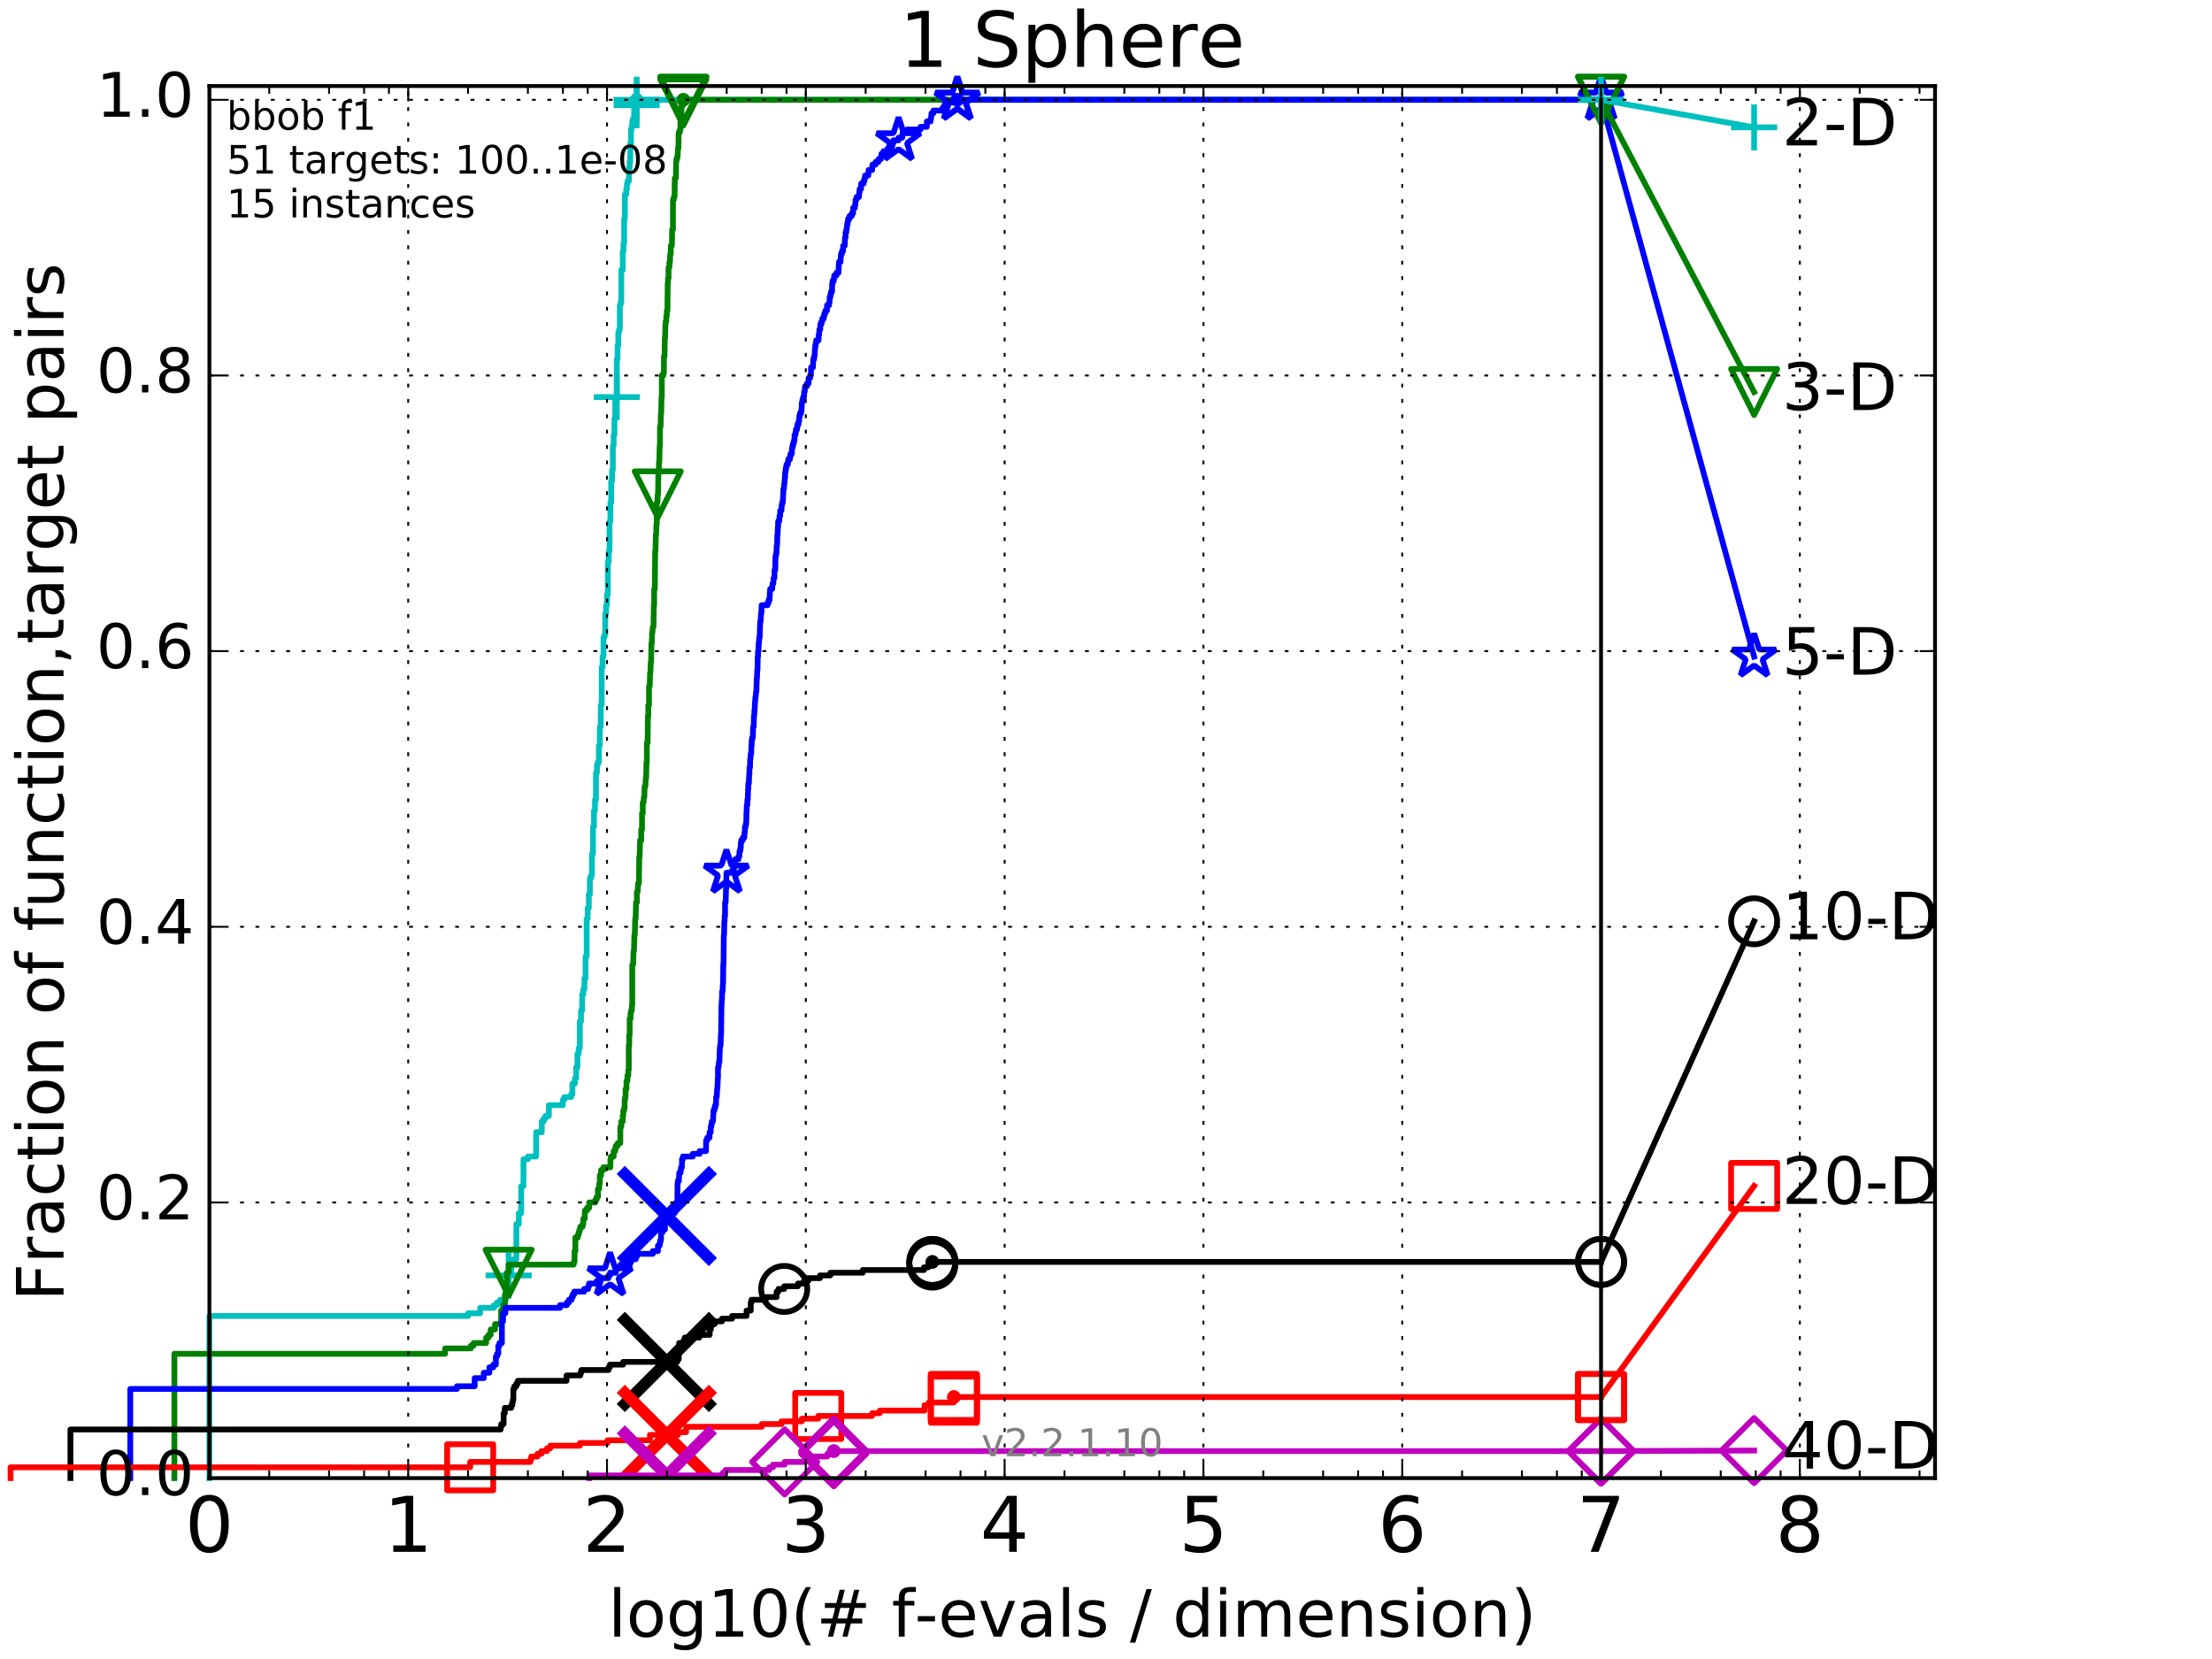 <?xml version="1.0" encoding="utf-8" standalone="no"?>
<!DOCTYPE svg PUBLIC "-//W3C//DTD SVG 1.1//EN"
  "http://www.w3.org/Graphics/SVG/1.1/DTD/svg11.dtd">
<!-- Created with matplotlib (http://matplotlib.org/) -->
<svg height="432pt" version="1.1" viewBox="0 0 576 432" width="576pt" xmlns="http://www.w3.org/2000/svg" xmlns:xlink="http://www.w3.org/1999/xlink">
 <defs>
  <style type="text/css">
*{stroke-linecap:butt;stroke-linejoin:round;stroke-miterlimit:100000;}
  </style>
 </defs>
 <g id="figure_1">
  <g id="patch_1">
   <path d="M 0 432 
L 576 432 
L 576 0 
L 0 0 
z
" style="fill:#ffffff;"/>
  </g>
  <g id="axes_1">
   <g id="patch_2">
    <path d="M 54.525 384.9 
L 503.88 384.9 
L 503.88 22.4 
L 54.525 22.4 
z
" style="fill:#ffffff;"/>
   </g>
   <g id="line2d_1">
    <defs>
     <path d="M 0 1.5 
C 0.398 1.5 0.779 1.342 1.061 1.061 
C 1.342 0.779 1.5 0.398 1.5 0 
C 1.5 -0.398 1.342 -0.779 1.061 -1.061 
C 0.779 -1.342 0.398 -1.5 0 -1.5 
C -0.398 -1.5 -0.779 -1.342 -1.061 -1.061 
C -1.342 -0.779 -1.5 -0.398 -1.5 0 
C -1.5 0.398 -1.342 0.779 -1.061 1.061 
C -0.779 1.342 -0.398 1.5 0 1.5 
z
" id="mea732f353c" style="stroke:#00bfbf;stroke-width:0.5;"/>
    </defs>
    <g>
     <use style="fill:#00bfbf;stroke:#00bfbf;stroke-width:0.5;" x="165.788" xlink:href="#mea732f353c" y="25.989"/>
     <use style="fill:#00bfbf;stroke:#00bfbf;stroke-width:0.5;" x="165.788" xlink:href="#mea732f353c" y="25.989"/>
    </g>
   </g>
   <g id="line2d_2">
    <path d="M 54.525 384.9 
L 54.525 342.675 
L 121.878 342.675 
L 121.878 341.971 
L 125.02 341.971 
L 125.02 340.564 
L 128.625 340.564 
L 128.625 339.86 
L 129.443 339.86 
L 129.443 339.156 
L 130.232 339.156 
L 130.232 338.453 
L 131.731 338.453 
L 131.731 335.638 
L 132.445 335.638 
L 132.445 332.119 
L 133.137 332.119 
L 133.137 328.6 
L 133.808 328.6 
L 133.808 327.897 
L 134.46 327.897 
L 134.46 318.748 
L 135.093 318.748 
L 135.093 315.933 
L 135.709 315.933 
L 135.709 308.895 
L 136.309 308.895 
L 136.309 301.858 
L 137.462 301.858 
L 137.462 301.154 
L 139.605 301.154 
L 139.605 294.82 
L 141.088 294.82 
L 141.088 292.005 
L 141.561 292.005 
L 141.561 291.302 
L 142.025 291.302 
L 142.025 290.598 
L 142.924 290.598 
L 142.924 287.783 
L 146.578 287.783 
L 146.578 286.375 
L 146.95 286.375 
L 146.95 285.672 
L 148.721 285.672 
L 148.721 284.968 
L 149.059 284.968 
L 149.059 282.153 
L 149.72 282.153 
L 149.72 280.745 
L 150.044 280.745 
L 150.044 277.93 
L 150.363 277.93 
L 150.363 274.412 
L 150.677 274.412 
L 150.677 273.004 
L 150.987 273.004 
L 150.987 265.967 
L 151.293 265.967 
L 151.293 263.152 
L 151.595 263.152 
L 151.595 258.929 
L 151.893 258.929 
L 151.893 257.522 
L 152.187 257.522 
L 152.187 254.707 
L 152.477 254.707 
L 152.477 249.077 
L 152.763 249.077 
L 152.763 239.224 
L 153.046 239.224 
L 153.046 236.409 
L 153.325 236.409 
L 153.325 232.891 
L 153.601 232.891 
L 153.601 228.668 
L 153.874 228.668 
L 153.874 227.964 
L 154.143 227.964 
L 154.143 222.334 
L 154.409 222.334 
L 154.409 215.297 
L 154.672 215.297 
L 154.672 211.075 
L 154.932 211.075 
L 154.932 208.26 
L 155.189 208.26 
L 155.189 201.222 
L 155.443 201.222 
L 155.443 199.111 
L 155.694 199.111 
L 155.694 198.407 
L 155.943 198.407 
L 155.943 194.185 
L 156.188 194.185 
L 156.188 189.258 
L 156.431 189.258 
L 156.431 183.628 
L 156.672 183.628 
L 156.672 173.776 
L 156.91 173.776 
L 156.91 170.961 
L 157.145 170.961 
L 157.145 166.035 
L 157.378 166.035 
L 157.378 165.331 
L 157.609 165.331 
L 157.609 159.701 
L 157.837 159.701 
L 157.837 157.59 
L 158.063 157.59 
L 158.063 154.775 
L 158.287 154.775 
L 158.287 146.33 
L 158.508 146.33 
L 158.508 143.515 
L 158.728 143.515 
L 158.728 135.774 
L 158.945 135.774 
L 158.945 130.847 
L 159.16 130.847 
L 159.16 125.217 
L 159.373 125.217 
L 159.373 122.402 
L 159.584 122.402 
L 159.584 116.069 
L 159.793 116.069 
L 159.793 113.254 
L 160.001 113.254 
L 160.001 109.031 
L 160.206 109.031 
L 160.206 103.401 
L 160.611 103.401 
L 160.611 93.549 
L 160.811 93.549 
L 160.811 90.03 
L 161.009 90.03 
L 161.009 86.511 
L 161.205 86.511 
L 161.205 85.808 
L 161.4 85.808 
L 161.4 79.474 
L 161.593 79.474 
L 161.593 78.77 
L 161.784 78.77 
L 161.784 70.325 
L 162.162 70.325 
L 162.162 65.399 
L 162.349 65.399 
L 162.349 63.288 
L 162.534 63.288 
L 162.534 56.954 
L 162.717 56.954 
L 162.717 50.62 
L 163.08 50.62 
L 163.08 49.213 
L 163.259 49.213 
L 163.259 47.805 
L 163.437 47.805 
L 163.437 47.102 
L 163.788 47.102 
L 163.788 43.583 
L 163.962 43.583 
L 163.962 42.175 
L 164.134 42.175 
L 164.134 37.249 
L 164.305 37.249 
L 164.305 33.73 
L 164.475 33.73 
L 164.475 33.027 
L 164.643 33.027 
L 164.643 31.619 
L 164.81 31.619 
L 164.81 30.915 
L 165.141 30.915 
L 165.141 27.397 
L 165.788 27.397 
L 165.788 25.989 
L 416.908 25.989 
L 416.908 25.989 
" style="fill:none;stroke:#00bfbf;stroke-linecap:square;stroke-width:1.5;"/>
   </g>
   <g id="line2d_3">
    <defs>
     <path d="M -6 0 
L 6 0 
M 0 6 
L 0 -6 
" id="m1e788b58c6" style="stroke:#00bfbf;stroke-width:1.5;"/>
    </defs>
    <g>
     <use style="fill:none;stroke:#00bfbf;stroke-width:1.5;" x="132.445" xlink:href="#m1e788b58c6" y="332.119"/>
     <use style="fill:none;stroke:#00bfbf;stroke-width:1.5;" x="160.611" xlink:href="#m1e788b58c6" y="103.401"/>
     <use style="fill:none;stroke:#00bfbf;stroke-width:1.5;" x="165.788" xlink:href="#m1e788b58c6" y="27.397"/>
     <use style="fill:none;stroke:#00bfbf;stroke-width:1.5;" x="165.788" xlink:href="#m1e788b58c6" y="25.989"/>
     <use style="fill:none;stroke:#00bfbf;stroke-width:1.5;" x="416.908" xlink:href="#m1e788b58c6" y="25.989"/>
    </g>
   </g>
   <g id="line2d_4">
    <path d="M -15527.947 743.811 
" style="fill:none;stroke:#00bfbf;stroke-linecap:square;stroke-width:1.5;"/>
    <g>
     <use style="fill:none;stroke:#00bfbf;stroke-width:1.5;" x="-15527.947" xlink:href="#m1e788b58c6" y="743.811"/>
    </g>
   </g>
   <g id="line2d_5">
    <defs>
     <path d="M 0 1.5 
C 0.398 1.5 0.779 1.342 1.061 1.061 
C 1.342 0.779 1.5 0.398 1.5 0 
C 1.5 -0.398 1.342 -0.779 1.061 -1.061 
C 0.779 -1.342 0.398 -1.5 0 -1.5 
C -0.398 -1.5 -0.779 -1.342 -1.061 -1.061 
C -1.342 -0.779 -1.5 -0.398 -1.5 0 
C -1.5 0.398 -1.342 0.779 -1.061 1.061 
C -0.779 1.342 -0.398 1.5 0 1.5 
z
" id="m44eb016c68" style="stroke:#008000;stroke-width:0.5;"/>
    </defs>
    <g>
     <use style="fill:#008000;stroke:#008000;stroke-width:0.5;" x="177.933" xlink:href="#m44eb016c68" y="25.989"/>
     <use style="fill:#008000;stroke:#008000;stroke-width:0.5;" x="177.933" xlink:href="#m44eb016c68" y="25.989"/>
    </g>
   </g>
   <g id="line2d_6">
    <path d="M 45.409 384.9 
L 45.409 352.528 
L 115.904 352.528 
L 115.904 351.12 
L 122.615 351.12 
L 122.615 350.416 
L 123.329 350.416 
L 123.329 349.713 
L 126.593 349.713 
L 126.593 348.305 
L 127.193 348.305 
L 127.193 347.601 
L 127.777 347.601 
L 127.777 346.194 
L 128.901 346.194 
L 128.901 344.786 
L 130.489 344.786 
L 130.489 341.268 
L 130.994 341.268 
L 130.994 339.86 
L 131.488 339.86 
L 131.488 337.045 
L 131.972 337.045 
L 131.972 331.415 
L 132.445 331.415 
L 132.445 329.304 
L 149.392 329.304 
L 149.392 328.6 
L 149.612 328.6 
L 149.612 325.785 
L 149.829 325.785 
L 149.829 322.267 
L 150.468 322.267 
L 150.468 321.563 
L 150.677 321.563 
L 150.677 320.859 
L 150.884 320.859 
L 150.884 320.155 
L 151.09 320.155 
L 151.09 319.452 
L 151.695 319.452 
L 151.695 318.748 
L 151.893 318.748 
L 151.893 317.34 
L 152.284 317.34 
L 152.284 315.229 
L 152.858 315.229 
L 152.858 314.525 
L 153.418 314.525 
L 153.418 313.118 
L 155.018 313.118 
L 155.018 312.414 
L 155.359 312.414 
L 155.359 311.71 
L 155.694 311.71 
L 155.694 309.599 
L 156.025 309.599 
L 156.025 308.192 
L 156.188 308.192 
L 156.188 306.08 
L 156.512 306.08 
L 156.512 304.673 
L 157.145 304.673 
L 157.145 303.969 
L 158.945 303.969 
L 158.945 301.858 
L 159.088 301.858 
L 159.088 301.154 
L 159.793 301.154 
L 159.793 299.747 
L 160.206 299.747 
L 160.206 299.043 
L 160.342 299.043 
L 160.342 298.339 
L 160.877 298.339 
L 160.877 297.635 
L 161.529 297.635 
L 161.529 293.413 
L 161.784 293.413 
L 161.784 292.005 
L 162.162 292.005 
L 162.162 290.598 
L 162.287 290.598 
L 162.287 289.19 
L 162.534 289.19 
L 162.534 288.487 
L 162.656 288.487 
L 162.656 286.375 
L 162.778 286.375 
L 162.778 285.672 
L 162.899 285.672 
L 162.899 283.56 
L 163.14 283.56 
L 163.14 281.449 
L 163.378 281.449 
L 163.378 280.042 
L 163.613 280.042 
L 163.613 278.634 
L 163.73 278.634 
L 163.73 272.301 
L 163.846 272.301 
L 163.846 269.486 
L 163.962 269.486 
L 163.962 265.263 
L 164.191 265.263 
L 164.191 263.856 
L 164.305 263.856 
L 164.305 263.152 
L 164.531 263.152 
L 164.531 261.744 
L 164.643 261.744 
L 164.643 251.188 
L 164.866 251.188 
L 164.976 247.669 
L 165.086 247.669 
L 165.196 243.447 
L 165.304 243.447 
L 165.413 239.224 
L 165.521 239.224 
L 165.628 235.002 
L 165.841 235.002 
L 165.841 232.187 
L 166.052 232.187 
L 166.157 230.076 
L 166.365 230.076 
L 166.469 223.038 
L 166.571 223.038 
L 166.674 218.816 
L 166.978 218.816 
L 166.978 216.001 
L 167.179 216.001 
L 167.179 211.778 
L 167.378 211.778 
L 167.378 208.963 
L 167.575 208.963 
L 167.673 207.556 
L 167.771 207.556 
L 167.868 204.741 
L 168.061 204.741 
L 168.157 202.63 
L 168.252 202.63 
L 168.347 198.407 
L 168.442 198.407 
L 168.442 193.481 
L 168.63 193.481 
L 168.724 186.443 
L 168.817 186.443 
L 168.817 183.628 
L 169.002 183.628 
L 169.002 178.702 
L 169.185 178.702 
L 169.276 175.183 
L 169.367 175.183 
L 169.458 172.368 
L 169.548 172.368 
L 169.638 167.442 
L 169.727 167.442 
L 169.816 164.627 
L 169.905 164.627 
L 169.993 163.22 
L 170.169 163.22 
L 170.256 157.59 
L 170.343 157.59 
L 170.343 153.367 
L 170.516 153.367 
L 170.602 143.515 
L 170.688 143.515 
L 170.773 139.292 
L 170.858 139.292 
L 170.943 136.477 
L 171.027 136.477 
L 171.027 130.847 
L 171.195 130.847 
L 171.278 128.736 
L 171.361 128.736 
L 171.444 123.106 
L 171.527 123.106 
L 171.609 120.291 
L 171.691 120.291 
L 171.772 116.069 
L 171.854 116.069 
L 171.854 111.142 
L 172.015 111.142 
L 172.096 107.624 
L 172.176 107.624 
L 172.256 103.401 
L 172.335 103.401 
L 172.335 97.771 
L 172.729 97.771 
L 172.729 97.068 
L 172.885 97.068 
L 172.885 92.845 
L 173.039 92.845 
L 173.116 87.919 
L 173.193 87.919 
L 173.269 84.4 
L 173.345 84.4 
L 173.345 83.696 
L 173.497 83.696 
L 173.497 82.289 
L 173.647 82.289 
L 173.647 80.881 
L 173.796 80.881 
L 173.871 73.844 
L 173.945 73.844 
L 173.945 72.436 
L 174.092 72.436 
L 174.092 69.621 
L 174.312 69.621 
L 174.312 68.214 
L 174.457 68.214 
L 174.529 66.103 
L 174.673 66.103 
L 174.673 63.991 
L 174.957 63.991 
L 175.028 59.769 
L 175.238 59.769 
L 175.238 52.028 
L 175.447 52.028 
L 175.447 51.324 
L 175.653 51.324 
L 175.722 46.398 
L 175.993 46.398 
L 176.061 42.175 
L 176.128 42.175 
L 176.128 41.472 
L 176.328 41.472 
L 176.328 40.768 
L 176.461 40.768 
L 176.527 38.657 
L 176.659 38.657 
L 176.724 34.434 
L 177.048 34.434 
L 177.048 33.73 
L 177.177 33.73 
L 177.177 30.915 
L 177.432 30.915 
L 177.495 27.397 
L 177.871 27.397 
L 177.933 25.989 
L 416.908 25.989 
L 416.908 25.989 
" style="fill:none;stroke:#008000;stroke-linecap:square;stroke-width:1.5;"/>
   </g>
   <g id="line2d_7">
    <defs>
     <path d="M -0 6 
L 6 -6 
L -6 -6 
z
" id="m5a56938abf" style="stroke:#008000;stroke-linejoin:miter;stroke-width:1.5;"/>
    </defs>
    <g>
     <use style="fill:none;stroke:#008000;stroke-linejoin:miter;stroke-width:1.5;" x="132.445" xlink:href="#m5a56938abf" y="331.415"/>
     <use style="fill:none;stroke:#008000;stroke-linejoin:miter;stroke-width:1.5;" x="171.278" xlink:href="#m5a56938abf" y="128.736"/>
     <use style="fill:none;stroke:#008000;stroke-linejoin:miter;stroke-width:1.5;" x="177.933" xlink:href="#m5a56938abf" y="26.693"/>
     <use style="fill:none;stroke:#008000;stroke-linejoin:miter;stroke-width:1.5;" x="177.933" xlink:href="#m5a56938abf" y="25.989"/>
     <use style="fill:none;stroke:#008000;stroke-linejoin:miter;stroke-width:1.5;" x="177.933" xlink:href="#m5a56938abf" y="25.989"/>
     <use style="fill:none;stroke:#008000;stroke-linejoin:miter;stroke-width:1.5;" x="416.908" xlink:href="#m5a56938abf" y="25.989"/>
    </g>
   </g>
   <g id="line2d_8">
    <path d="M -15527.947 743.811 
" style="fill:none;stroke:#008000;stroke-linecap:square;stroke-width:1.5;"/>
    <g>
     <use style="fill:none;stroke:#008000;stroke-linejoin:miter;stroke-width:1.5;" x="-15527.947" xlink:href="#m5a56938abf" y="743.811"/>
    </g>
   </g>
   <g id="line2d_9">
    <defs>
     <path d="M 0 1.5 
C 0.398 1.5 0.779 1.342 1.061 1.061 
C 1.342 0.779 1.5 0.398 1.5 0 
C 1.5 -0.398 1.342 -0.779 1.061 -1.061 
C 0.779 -1.342 0.398 -1.5 0 -1.5 
C -0.398 -1.5 -0.779 -1.342 -1.061 -1.061 
C -1.342 -0.779 -1.5 -0.398 -1.5 0 
C -1.5 0.398 -1.342 0.779 -1.061 1.061 
C -0.779 1.342 -0.398 1.5 0 1.5 
z
" id="m95d598b34f" style="stroke:#0000ff;stroke-width:0.5;"/>
    </defs>
    <g>
     <use style="fill:#0000ff;stroke:#0000ff;stroke-width:0.5;" x="249.289" xlink:href="#m95d598b34f" y="25.989"/>
     <use style="fill:#0000ff;stroke:#0000ff;stroke-width:0.5;" x="249.289" xlink:href="#m95d598b34f" y="25.989"/>
    </g>
   </g>
   <g id="line2d_10">
    <path d="M 33.924 384.9 
L 33.924 361.676 
L 119.004 361.676 
L 119.004 360.973 
L 123.608 360.973 
L 123.608 358.861 
L 125.977 358.861 
L 125.977 357.454 
L 127.428 357.454 
L 127.428 356.046 
L 128.458 356.046 
L 128.458 355.343 
L 129.119 355.343 
L 129.119 353.231 
L 129.443 353.231 
L 129.443 352.528 
L 129.762 352.528 
L 129.762 350.416 
L 130.076 350.416 
L 130.076 349.713 
L 130.692 349.713 
L 130.692 344.083 
L 130.994 344.083 
L 130.994 341.971 
L 131.586 341.971 
L 131.586 340.564 
L 145.816 340.564 
L 145.816 339.86 
L 147.604 339.86 
L 147.604 339.156 
L 148.169 339.156 
L 148.169 338.453 
L 148.857 338.453 
L 148.857 337.749 
L 149.126 337.749 
L 149.126 337.045 
L 149.524 337.045 
L 149.524 336.341 
L 152.128 336.341 
L 152.128 335.638 
L 153.158 335.638 
L 153.158 334.934 
L 153.381 334.934 
L 153.381 334.23 
L 155.392 334.23 
L 155.392 333.526 
L 156.188 333.526 
L 156.188 332.823 
L 158.42 332.823 
L 158.42 332.119 
L 158.858 332.119 
L 158.858 331.415 
L 160.369 331.415 
L 160.369 330.711 
L 160.531 330.711 
L 160.531 330.008 
L 161.554 330.008 
L 161.554 329.304 
L 164.031 329.304 
L 164.031 328.6 
L 164.373 328.6 
L 164.373 327.897 
L 165.564 327.897 
L 165.564 327.193 
L 165.883 327.193 
L 165.883 326.489 
L 169.993 326.489 
L 169.993 325.785 
L 171.328 325.785 
L 171.328 324.378 
L 171.772 324.378 
L 171.772 323.674 
L 171.919 323.674 
L 171.919 322.97 
L 172.112 322.97 
L 172.16 320.859 
L 172.541 320.859 
L 172.541 320.155 
L 173.147 320.155 
L 173.147 317.34 
L 173.647 317.34 
L 173.647 316.637 
L 174.658 316.637 
L 174.658 315.933 
L 175.667 315.933 
L 175.667 315.229 
L 175.831 315.229 
L 175.831 314.525 
L 176.275 314.525 
L 176.275 313.822 
L 176.395 313.822 
L 176.435 308.192 
L 176.514 308.192 
L 176.514 307.488 
L 176.789 307.488 
L 176.867 305.377 
L 177.215 305.377 
L 177.215 304.673 
L 177.33 304.673 
L 177.33 303.969 
L 177.558 303.969 
L 177.596 301.858 
L 177.821 301.858 
L 177.821 301.154 
L 180.394 301.154 
L 180.394 300.45 
L 182.171 300.45 
L 182.171 299.747 
L 183.831 299.747 
L 183.874 296.932 
L 184.186 296.932 
L 184.186 296.228 
L 184.769 296.228 
L 184.769 294.82 
L 185.069 294.82 
L 185.069 293.413 
L 185.231 293.413 
L 185.231 292.709 
L 185.365 292.709 
L 185.365 292.005 
L 185.656 292.005 
L 185.762 289.894 
L 185.788 289.894 
L 185.788 289.19 
L 186.022 289.19 
L 186.022 288.487 
L 186.229 288.487 
L 186.229 287.783 
L 186.434 287.783 
L 186.484 285.672 
L 186.636 285.672 
L 186.737 283.56 
L 186.812 283.56 
L 186.912 280.745 
L 186.962 280.745 
L 186.962 277.93 
L 187.111 277.93 
L 187.209 276.523 
L 187.332 276.523 
L 187.43 273.004 
L 187.478 273.004 
L 187.478 272.301 
L 187.624 272.301 
L 187.72 269.486 
L 187.768 269.486 
L 187.864 261.744 
L 187.888 261.744 
L 187.959 260.337 
L 188.007 260.337 
L 188.03 258.226 
L 188.149 258.226 
L 188.243 256.114 
L 188.29 256.114 
L 188.337 251.188 
L 188.407 251.188 
L 188.477 243.447 
L 188.546 243.447 
L 188.616 239.928 
L 188.685 239.928 
L 188.696 238.521 
L 188.8 238.521 
L 188.8 235.002 
L 188.96 235.002 
L 189.05 231.483 
L 189.096 231.483 
L 189.164 227.261 
L 190.657 227.261 
L 190.657 226.557 
L 191.096 226.557 
L 191.158 225.149 
L 191.21 225.149 
L 191.21 224.446 
L 191.425 224.446 
L 191.425 223.742 
L 192.285 223.742 
L 192.285 223.038 
L 192.51 223.038 
L 192.568 221.631 
L 192.751 221.631 
L 192.751 220.927 
L 192.886 220.927 
L 192.905 219.519 
L 193.009 219.519 
L 193.009 218.816 
L 193.424 218.816 
L 193.424 218.112 
L 193.812 218.112 
L 193.885 216.705 
L 193.967 216.705 
L 193.967 215.297 
L 194.185 215.297 
L 194.185 214.593 
L 194.311 214.593 
L 194.4 211.075 
L 194.427 211.075 
L 194.472 209.667 
L 194.596 209.667 
L 194.605 208.26 
L 194.72 208.26 
L 194.808 205.445 
L 194.843 205.445 
L 194.86 204.037 
L 195.008 204.037 
L 195.069 201.926 
L 195.121 201.926 
L 195.182 199.815 
L 195.302 199.815 
L 195.336 197.703 
L 195.413 197.703 
L 195.49 196.296 
L 195.609 196.296 
L 195.66 194.185 
L 195.727 194.185 
L 195.727 192.777 
L 195.853 192.777 
L 195.853 192.073 
L 196.037 192.073 
L 196.103 189.258 
L 196.268 189.258 
L 196.325 186.443 
L 196.391 186.443 
L 196.456 185.036 
L 196.505 185.036 
L 196.586 182.925 
L 196.619 182.925 
L 196.707 181.517 
L 196.78 181.517 
L 196.868 180.11 
L 196.956 180.11 
L 197.059 176.591 
L 197.115 176.591 
L 197.178 174.48 
L 197.249 174.48 
L 197.32 170.961 
L 197.382 170.961 
L 197.382 169.553 
L 197.515 169.553 
L 197.554 167.442 
L 197.639 167.442 
L 197.701 166.035 
L 197.816 166.035 
L 197.923 162.516 
L 197.946 162.516 
L 197.946 161.812 
L 198.061 161.812 
L 198.167 159.701 
L 198.257 159.701 
L 198.332 157.59 
L 199.882 157.59 
L 199.882 156.886 
L 200.174 156.886 
L 200.174 156.182 
L 200.394 156.182 
L 200.476 154.071 
L 200.551 154.071 
L 200.551 153.367 
L 201.075 153.367 
L 201.168 151.96 
L 201.378 151.96 
L 201.437 150.552 
L 201.632 150.552 
L 201.697 148.441 
L 201.871 148.441 
L 201.935 144.922 
L 202.056 144.922 
L 202.056 144.219 
L 202.182 144.219 
L 202.246 142.107 
L 202.352 142.107 
L 202.421 139.292 
L 202.477 139.292 
L 202.565 137.181 
L 202.62 137.181 
L 202.627 135.774 
L 202.885 135.774 
L 202.977 134.366 
L 203.147 134.366 
L 203.159 132.959 
L 203.49 132.959 
L 203.555 131.551 
L 203.644 131.551 
L 203.644 130.847 
L 203.845 130.847 
L 203.927 128.736 
L 203.956 128.736 
L 203.997 127.329 
L 204.119 127.329 
L 204.194 125.921 
L 204.28 125.921 
L 204.355 124.514 
L 204.407 124.514 
L 204.447 123.106 
L 204.532 123.106 
L 204.532 122.402 
L 204.646 122.402 
L 204.646 121.699 
L 204.787 121.699 
L 204.787 120.995 
L 205.139 120.995 
L 205.139 120.291 
L 205.266 120.291 
L 205.266 119.587 
L 205.697 119.587 
L 205.697 118.884 
L 205.837 118.884 
L 205.837 118.18 
L 206.189 118.18 
L 206.215 116.772 
L 206.336 116.772 
L 206.336 116.069 
L 206.535 116.069 
L 206.535 115.365 
L 206.737 115.365 
L 206.737 114.661 
L 206.886 114.661 
L 206.897 113.254 
L 207.146 113.254 
L 207.146 112.55 
L 207.262 112.55 
L 207.262 111.846 
L 207.538 111.846 
L 207.538 111.142 
L 207.677 111.142 
L 207.677 110.439 
L 207.938 110.439 
L 207.938 109.735 
L 208.079 109.735 
L 208.157 108.327 
L 208.297 108.327 
L 208.297 107.624 
L 208.603 107.624 
L 208.603 106.92 
L 208.717 106.92 
L 208.811 104.809 
L 208.942 104.809 
L 208.942 104.105 
L 209.133 104.105 
L 209.133 103.401 
L 209.359 103.401 
L 209.41 101.994 
L 209.538 101.994 
L 209.642 100.586 
L 210.1 100.586 
L 210.1 99.883 
L 210.54 99.883 
L 210.553 98.475 
L 210.946 98.475 
L 210.946 97.771 
L 211.146 97.771 
L 211.201 95.66 
L 211.683 95.66 
L 211.778 93.549 
L 211.975 93.549 
L 211.975 92.845 
L 212.113 92.845 
L 212.215 90.734 
L 212.279 90.734 
L 212.279 90.03 
L 212.412 90.03 
L 212.412 89.326 
L 212.528 89.326 
L 212.528 88.623 
L 213.157 88.623 
L 213.169 87.215 
L 213.297 87.215 
L 213.373 85.808 
L 213.591 85.808 
L 213.614 84.4 
L 213.897 84.4 
L 213.897 83.696 
L 214.107 83.696 
L 214.107 82.993 
L 214.508 82.993 
L 214.508 82.289 
L 214.657 82.289 
L 214.657 81.585 
L 214.928 81.585 
L 214.928 80.881 
L 215.347 80.881 
L 215.361 79.474 
L 215.896 79.474 
L 215.896 78.77 
L 216.019 78.77 
L 216.03 77.363 
L 216.237 77.363 
L 216.237 76.659 
L 216.389 76.659 
L 216.389 75.955 
L 216.656 75.955 
L 216.692 73.844 
L 216.801 73.844 
L 216.801 73.14 
L 217.129 73.14 
L 217.129 72.436 
L 217.242 72.436 
L 217.242 71.733 
L 217.814 71.733 
L 217.814 71.029 
L 218.34 71.029 
L 218.43 68.918 
L 218.457 68.918 
L 218.457 68.214 
L 218.873 68.214 
L 218.924 66.806 
L 218.99 66.806 
L 218.99 66.103 
L 219.234 66.103 
L 219.234 65.399 
L 219.513 65.399 
L 219.566 63.991 
L 219.954 63.991 
L 220.036 61.88 
L 220.17 61.88 
L 220.202 60.473 
L 220.371 60.473 
L 220.371 59.769 
L 220.492 59.769 
L 220.598 58.361 
L 220.739 58.361 
L 220.739 57.658 
L 220.853 57.658 
L 220.853 56.954 
L 221.221 56.954 
L 221.221 56.25 
L 221.82 56.25 
L 221.82 55.546 
L 222.142 55.546 
L 222.145 54.139 
L 222.59 54.139 
L 222.59 53.435 
L 222.723 53.435 
L 222.786 52.028 
L 223.03 52.028 
L 223.03 51.324 
L 223.658 51.324 
L 223.763 49.917 
L 223.85 49.917 
L 223.85 49.213 
L 224.211 49.213 
L 224.253 47.805 
L 224.874 47.805 
L 224.874 47.102 
L 225.117 47.102 
L 225.117 46.398 
L 225.276 46.398 
L 225.276 45.694 
L 226.098 45.694 
L 226.166 44.287 
L 227.101 44.287 
L 227.173 42.879 
L 227.99 42.879 
L 227.99 42.175 
L 228.728 42.175 
L 228.728 41.472 
L 229.361 41.472 
L 229.361 40.768 
L 229.53 40.768 
L 229.53 40.064 
L 230.067 40.064 
L 230.067 39.36 
L 231.16 39.36 
L 231.16 38.657 
L 232.16 38.657 
L 232.16 37.953 
L 232.394 37.953 
L 232.394 37.249 
L 232.631 37.249 
L 232.631 36.545 
L 233.994 36.545 
L 233.994 35.842 
L 234.942 35.842 
L 234.942 35.138 
L 235.055 35.138 
L 235.055 34.434 
L 236.176 34.434 
L 236.176 33.73 
L 239.698 33.73 
L 239.698 33.027 
L 241.341 33.027 
L 241.354 31.619 
L 242.308 31.619 
L 242.308 30.915 
L 242.455 30.915 
L 242.557 29.508 
L 243.034 29.508 
L 243.034 28.804 
L 245.403 28.804 
L 245.403 28.1 
L 245.922 28.1 
L 245.922 27.397 
L 246.048 27.397 
L 246.048 26.693 
L 249.289 26.693 
L 249.289 25.989 
L 416.908 25.989 
L 416.908 25.989 
" style="fill:none;stroke:#0000ff;stroke-linecap:square;stroke-width:1.5;"/>
   </g>
   <g id="line2d_11">
    <defs>
     <path d="M 0 -6 
L -1.347 -1.854 
L -5.706 -1.854 
L -2.18 0.708 
L -3.527 4.854 
L -0 2.292 
L 3.527 4.854 
L 2.18 0.708 
L 5.706 -1.854 
L 1.347 -1.854 
z
" id="md92208fe94" style="stroke:#0000ff;stroke-linejoin:bevel;stroke-width:1.5;"/>
    </defs>
    <g>
     <use style="fill:none;stroke:#0000ff;stroke-linejoin:bevel;stroke-width:1.5;" x="158.858" xlink:href="#md92208fe94" y="332.119"/>
     <use style="fill:none;stroke:#0000ff;stroke-linejoin:bevel;stroke-width:1.5;" x="189.164" xlink:href="#md92208fe94" y="227.261"/>
     <use style="fill:none;stroke:#0000ff;stroke-linejoin:bevel;stroke-width:1.5;" x="233.994" xlink:href="#md92208fe94" y="36.545"/>
     <use style="fill:none;stroke:#0000ff;stroke-linejoin:bevel;stroke-width:1.5;" x="249.289" xlink:href="#md92208fe94" y="25.989"/>
     <use style="fill:none;stroke:#0000ff;stroke-linejoin:bevel;stroke-width:1.5;" x="249.289" xlink:href="#md92208fe94" y="25.989"/>
     <use style="fill:none;stroke:#0000ff;stroke-linejoin:bevel;stroke-width:1.5;" x="416.908" xlink:href="#md92208fe94" y="25.989"/>
    </g>
   </g>
   <g id="line2d_12">
    <path d="M -15527.947 743.811 
" style="fill:none;stroke:#0000ff;stroke-linecap:square;stroke-width:1.5;"/>
    <g>
     <use style="fill:none;stroke:#0000ff;stroke-linejoin:bevel;stroke-width:1.5;" x="-15527.947" xlink:href="#md92208fe94" y="743.811"/>
    </g>
   </g>
   <g id="line2d_13">
    <path clip-path="url(#p9086522a72)" d="M 173.647 316.637 
" style="fill:none;stroke:#0000ff;stroke-linecap:square;"/>
    <defs>
     <path d="M -12 12 
L 12 -12 
M -12 -12 
L 12 12 
" id="m633c90106a" style="stroke:#0000ff;stroke-width:3.0;"/>
    </defs>
    <g clip-path="url(#p9086522a72)">
     <use style="fill:#0000ff;stroke:#0000ff;stroke-width:3.0;" x="173.647" xlink:href="#m633c90106a" y="316.637"/>
    </g>
   </g>
   <g id="line2d_14">
    <defs>
     <path d="M 0 1.5 
C 0.398 1.5 0.779 1.342 1.061 1.061 
C 1.342 0.779 1.5 0.398 1.5 0 
C 1.5 -0.398 1.342 -0.779 1.061 -1.061 
C 0.779 -1.342 0.398 -1.5 0 -1.5 
C -0.398 -1.5 -0.779 -1.342 -1.061 -1.061 
C -1.342 -0.779 -1.5 -0.398 -1.5 0 
C -1.5 0.398 -1.342 0.779 -1.061 1.061 
C -0.779 1.342 -0.398 1.5 0 1.5 
z
" id="m7b0673f497" style="stroke:#000000;stroke-width:0.5;"/>
    </defs>
    <g>
     <use style="stroke:#000000;stroke-width:0.5;" x="242.779" xlink:href="#m7b0673f497" y="328.6"/>
     <use style="stroke:#000000;stroke-width:0.5;" x="242.779" xlink:href="#m7b0673f497" y="328.6"/>
    </g>
   </g>
   <g id="line2d_15">
    <path d="M 18.34 384.9 
L 18.34 372.233 
L 130.386 372.233 
L 130.386 371.529 
L 130.54 371.529 
L 130.54 370.825 
L 131.143 370.825 
L 131.143 368.01 
L 131.439 368.01 
L 131.439 366.603 
L 133.137 366.603 
L 133.137 365.899 
L 133.408 365.899 
L 133.408 365.195 
L 133.542 365.195 
L 133.542 364.491 
L 133.676 364.491 
L 133.676 361.676 
L 133.94 361.676 
L 133.94 360.973 
L 134.46 360.973 
L 134.46 360.269 
L 134.842 360.269 
L 134.842 359.565 
L 147.532 359.565 
L 147.532 358.158 
L 151.11 358.158 
L 151.11 357.454 
L 151.354 357.454 
L 151.354 356.75 
L 158.464 356.75 
L 158.464 356.046 
L 158.815 356.046 
L 158.815 355.343 
L 162.274 355.343 
L 162.274 354.639 
L 176.355 354.639 
L 176.355 353.935 
L 176.75 353.935 
L 176.75 351.824 
L 176.848 351.824 
L 176.848 349.713 
L 178.081 349.713 
L 178.081 349.009 
L 178.283 349.009 
L 178.283 348.305 
L 182.094 348.305 
L 182.094 347.601 
L 184.797 347.601 
L 184.797 346.194 
L 185.096 346.194 
L 185.096 345.49 
L 185.271 345.49 
L 185.271 344.786 
L 186.126 344.786 
L 186.126 344.083 
L 187.995 344.083 
L 187.995 343.379 
L 190.626 343.379 
L 190.626 342.675 
L 194.4 342.675 
L 194.4 341.971 
L 194.405 341.971 
L 194.405 341.268 
L 195.49 341.268 
L 195.49 340.564 
L 195.494 340.564 
L 195.494 339.156 
L 195.681 339.156 
L 195.681 338.453 
L 199.433 338.453 
L 199.433 337.749 
L 202.227 337.749 
L 202.227 337.045 
L 202.23 337.045 
L 202.23 336.341 
L 202.71 336.341 
L 202.71 335.638 
L 204.205 335.638 
L 204.205 334.934 
L 207.791 334.934 
L 207.791 334.23 
L 209.348 334.23 
L 209.348 333.526 
L 210.492 333.526 
L 210.492 332.823 
L 213.527 332.823 
L 213.527 332.119 
L 216.218 332.119 
L 216.218 331.415 
L 224.651 331.415 
L 224.651 330.711 
L 240.596 330.711 
L 240.596 330.008 
L 241.713 330.008 
L 241.713 329.304 
L 242.779 329.304 
L 242.779 328.6 
L 416.908 328.6 
" style="fill:none;stroke:#000000;stroke-linecap:square;stroke-width:1.5;"/>
   </g>
   <g id="line2d_16">
    <defs>
     <path d="M 0 6 
C 1.591 6 3.117 5.368 4.243 4.243 
C 5.368 3.117 6 1.591 6 0 
C 6 -1.591 5.368 -3.117 4.243 -4.243 
C 3.117 -5.368 1.591 -6 0 -6 
C -1.591 -6 -3.117 -5.368 -4.243 -4.243 
C -5.368 -3.117 -6 -1.591 -6 0 
C -6 1.591 -5.368 3.117 -4.243 4.243 
C -3.117 5.368 -1.591 6 0 6 
z
" id="mf850b8fb33" style="stroke:#000000;stroke-width:1.5;"/>
    </defs>
    <g>
     <use style="fill:none;stroke:#000000;stroke-width:1.5;" x="204.205" xlink:href="#mf850b8fb33" y="335.638"/>
     <use style="fill:none;stroke:#000000;stroke-width:1.5;" x="242.779" xlink:href="#mf850b8fb33" y="329.304"/>
     <use style="fill:none;stroke:#000000;stroke-width:1.5;" x="242.779" xlink:href="#mf850b8fb33" y="328.6"/>
     <use style="fill:none;stroke:#000000;stroke-width:1.5;" x="242.779" xlink:href="#mf850b8fb33" y="328.6"/>
     <use style="fill:none;stroke:#000000;stroke-width:1.5;" x="416.908" xlink:href="#mf850b8fb33" y="328.6"/>
    </g>
   </g>
   <g id="line2d_17">
    <path d="M -15527.947 743.811 
" style="fill:none;stroke:#000000;stroke-linecap:square;stroke-width:1.5;"/>
    <g>
     <use style="fill:none;stroke:#000000;stroke-width:1.5;" x="-15527.947" xlink:href="#mf850b8fb33" y="743.811"/>
    </g>
   </g>
   <g id="line2d_18">
    <path clip-path="url(#p9086522a72)" d="M 173.647 354.639 
" style="fill:none;stroke:#000000;stroke-linecap:square;"/>
    <defs>
     <path d="M -12 12 
L 12 -12 
M -12 -12 
L 12 12 
" id="mc1990c77c6" style="stroke:#000000;stroke-width:3.0;"/>
    </defs>
    <g clip-path="url(#p9086522a72)">
     <use style="stroke:#000000;stroke-width:3.0;" x="173.647" xlink:href="#mc1990c77c6" y="354.639"/>
    </g>
   </g>
   <g id="line2d_19">
    <defs>
     <path d="M 0 1.5 
C 0.398 1.5 0.779 1.342 1.061 1.061 
C 1.342 0.779 1.5 0.398 1.5 0 
C 1.5 -0.398 1.342 -0.779 1.061 -1.061 
C 0.779 -1.342 0.398 -1.5 0 -1.5 
C -0.398 -1.5 -0.779 -1.342 -1.061 -1.061 
C -1.342 -0.779 -1.5 -0.398 -1.5 0 
C -1.5 0.398 -1.342 0.779 -1.061 1.061 
C -0.779 1.342 -0.398 1.5 0 1.5 
z
" id="mac2c4e41bb" style="stroke:#ff0000;stroke-width:0.5;"/>
    </defs>
    <g>
     <use style="fill:#ff0000;stroke:#ff0000;stroke-width:0.5;" x="248.384" xlink:href="#mac2c4e41bb" y="363.788"/>
     <use style="fill:#ff0000;stroke:#ff0000;stroke-width:0.5;" x="248.384" xlink:href="#mac2c4e41bb" y="363.788"/>
    </g>
   </g>
   <g id="line2d_20">
    <path d="M 2.756 384.9 
L 2.756 382.085 
L 122.433 382.085 
L 122.433 380.678 
L 138.127 380.678 
L 138.127 379.974 
L 138.344 379.974 
L 138.344 379.27 
L 139.96 379.27 
L 139.96 378.566 
L 140.992 378.566 
L 140.992 377.863 
L 142.434 377.863 
L 142.434 377.159 
L 143.274 377.159 
L 143.274 376.455 
L 150.987 376.455 
L 150.987 375.751 
L 158.198 375.751 
L 158.198 375.048 
L 169.254 375.048 
L 169.254 373.64 
L 176.573 373.64 
L 176.573 372.936 
L 178.659 372.936 
L 178.659 372.233 
L 178.682 372.233 
L 178.682 371.529 
L 198.36 371.529 
L 198.36 370.825 
L 203.505 370.825 
L 203.505 370.121 
L 208.79 370.121 
L 208.79 369.418 
L 213.066 369.418 
L 213.066 368.714 
L 227.092 368.714 
L 227.092 368.01 
L 229.087 368.01 
L 229.087 367.306 
L 240.745 367.306 
L 240.745 366.603 
L 240.746 366.603 
L 240.746 365.899 
L 241.855 365.899 
L 241.855 365.195 
L 248.383 365.195 
L 248.383 364.491 
L 248.384 364.491 
L 248.384 363.788 
L 416.908 363.788 
" style="fill:none;stroke:#ff0000;stroke-linecap:square;stroke-width:1.5;"/>
   </g>
   <g id="line2d_21">
    <defs>
     <path d="M -6 6 
L 6 6 
L 6 -6 
L -6 -6 
z
" id="m5c4cd78a66" style="stroke:#ff0000;stroke-linejoin:miter;stroke-width:1.5;"/>
    </defs>
    <g>
     <use style="fill:none;stroke:#ff0000;stroke-linejoin:miter;stroke-width:1.5;" x="122.433" xlink:href="#m5c4cd78a66" y="382.085"/>
     <use style="fill:none;stroke:#ff0000;stroke-linejoin:miter;stroke-width:1.5;" x="213.066" xlink:href="#m5c4cd78a66" y="368.714"/>
     <use style="fill:none;stroke:#ff0000;stroke-linejoin:miter;stroke-width:1.5;" x="248.384" xlink:href="#m5c4cd78a66" y="364.491"/>
     <use style="fill:none;stroke:#ff0000;stroke-linejoin:miter;stroke-width:1.5;" x="248.384" xlink:href="#m5c4cd78a66" y="363.788"/>
     <use style="fill:none;stroke:#ff0000;stroke-linejoin:miter;stroke-width:1.5;" x="248.384" xlink:href="#m5c4cd78a66" y="363.788"/>
     <use style="fill:none;stroke:#ff0000;stroke-linejoin:miter;stroke-width:1.5;" x="416.908" xlink:href="#m5c4cd78a66" y="363.788"/>
    </g>
   </g>
   <g id="line2d_22">
    <path d="M -15527.947 743.811 
" style="fill:none;stroke:#ff0000;stroke-linecap:square;stroke-width:1.5;"/>
    <g>
     <use style="fill:none;stroke:#ff0000;stroke-linejoin:miter;stroke-width:1.5;" x="-15527.947" xlink:href="#m5c4cd78a66" y="743.811"/>
    </g>
   </g>
   <g id="line2d_23">
    <path clip-path="url(#p9086522a72)" d="M 173.647 373.64 
" style="fill:none;stroke:#ff0000;stroke-linecap:square;"/>
    <defs>
     <path d="M -12 12 
L 12 -12 
M -12 -12 
L 12 12 
" id="m7ae40794ef" style="stroke:#ff0000;stroke-width:3.0;"/>
    </defs>
    <g clip-path="url(#p9086522a72)">
     <use style="fill:#ff0000;stroke:#ff0000;stroke-width:3.0;" x="173.647" xlink:href="#m7ae40794ef" y="373.64"/>
    </g>
   </g>
   <g id="line2d_24">
    <defs>
     <path d="M 0 1.5 
C 0.398 1.5 0.779 1.342 1.061 1.061 
C 1.342 0.779 1.5 0.398 1.5 0 
C 1.5 -0.398 1.342 -0.779 1.061 -1.061 
C 0.779 -1.342 0.398 -1.5 0 -1.5 
C -0.398 -1.5 -0.779 -1.342 -1.061 -1.061 
C -1.342 -0.779 -1.5 -0.398 -1.5 0 
C -1.5 0.398 -1.342 0.779 -1.061 1.061 
C -0.779 1.342 -0.398 1.5 0 1.5 
z
" id="m47eadfe58c" style="stroke:#bf00bf;stroke-width:0.5;"/>
    </defs>
    <g>
     <use style="fill:#bf00bf;stroke:#bf00bf;stroke-width:0.5;" x="217.115" xlink:href="#m47eadfe58c" y="377.863"/>
     <use style="fill:#bf00bf;stroke:#bf00bf;stroke-width:0.5;" x="217.115" xlink:href="#m47eadfe58c" y="377.863"/>
    </g>
   </g>
   <g id="line2d_25">
    <path d="M 153.45 384.9 
L 153.45 384.196 
L 188.228 384.196 
L 188.228 383.493 
L 188.88 383.493 
L 188.88 382.789 
L 200.321 382.789 
L 200.321 382.085 
L 201.295 382.085 
L 201.295 381.381 
L 204.32 381.381 
L 204.32 380.678 
L 209.692 380.678 
L 209.692 379.974 
L 211.646 379.974 
L 211.646 379.27 
L 215.453 379.27 
L 215.453 378.566 
L 217.115 378.566 
L 217.115 377.863 
L 416.908 377.863 
" style="fill:none;stroke:#bf00bf;stroke-linecap:square;stroke-width:1.5;"/>
   </g>
   <g id="line2d_26">
    <defs>
     <path d="M -0 8.485 
L 8.485 0 
L 0 -8.485 
L -8.485 -0 
z
" id="m93ad0e08f7" style="stroke:#bf00bf;stroke-linejoin:miter;stroke-width:1.5;"/>
    </defs>
    <g>
     <use style="fill:none;stroke:#bf00bf;stroke-linejoin:miter;stroke-width:1.5;" x="204.32" xlink:href="#m93ad0e08f7" y="380.678"/>
     <use style="fill:none;stroke:#bf00bf;stroke-linejoin:miter;stroke-width:1.5;" x="217.115" xlink:href="#m93ad0e08f7" y="378.566"/>
     <use style="fill:none;stroke:#bf00bf;stroke-linejoin:miter;stroke-width:1.5;" x="217.115" xlink:href="#m93ad0e08f7" y="377.863"/>
     <use style="fill:none;stroke:#bf00bf;stroke-linejoin:miter;stroke-width:1.5;" x="217.115" xlink:href="#m93ad0e08f7" y="377.863"/>
     <use style="fill:none;stroke:#bf00bf;stroke-linejoin:miter;stroke-width:1.5;" x="416.908" xlink:href="#m93ad0e08f7" y="377.863"/>
    </g>
   </g>
   <g id="line2d_27">
    <path d="M -15527.947 743.811 
" style="fill:none;stroke:#bf00bf;stroke-linecap:square;stroke-width:1.5;"/>
    <g>
     <use style="fill:none;stroke:#bf00bf;stroke-linejoin:miter;stroke-width:1.5;" x="-15527.947" xlink:href="#m93ad0e08f7" y="743.811"/>
    </g>
   </g>
   <g id="line2d_28">
    <path clip-path="url(#p9086522a72)" d="M 173.647 384.196 
" style="fill:none;stroke:#bf00bf;stroke-linecap:square;"/>
    <defs>
     <path d="M -12 12 
L 12 -12 
M -12 -12 
L 12 12 
" id="m6fcdd89ca2" style="stroke:#bf00bf;stroke-width:3.0;"/>
    </defs>
    <g clip-path="url(#p9086522a72)">
     <use style="fill:#bf00bf;stroke:#bf00bf;stroke-width:3.0;" x="173.647" xlink:href="#m6fcdd89ca2" y="384.196"/>
    </g>
   </g>
   <g id="line2d_29">
    <path d="M 416.908 377.863 
L 456.77 377.722 
" style="fill:none;stroke:#bf00bf;stroke-linecap:square;stroke-width:1.5;"/>
    <g>
     <use style="fill:none;stroke:#bf00bf;stroke-linejoin:miter;stroke-width:1.5;" x="416.908" xlink:href="#m93ad0e08f7" y="377.863"/>
     <use style="fill:none;stroke:#bf00bf;stroke-linejoin:miter;stroke-width:1.5;" x="456.77" xlink:href="#m93ad0e08f7" y="377.722"/>
    </g>
   </g>
   <g id="line2d_30">
    <path d="M 416.908 363.788 
L 456.77 308.811 
" style="fill:none;stroke:#ff0000;stroke-linecap:square;stroke-width:1.5;"/>
    <g>
     <use style="fill:none;stroke:#ff0000;stroke-linejoin:miter;stroke-width:1.5;" x="416.908" xlink:href="#m5c4cd78a66" y="363.788"/>
     <use style="fill:none;stroke:#ff0000;stroke-linejoin:miter;stroke-width:1.5;" x="456.77" xlink:href="#m5c4cd78a66" y="308.811"/>
    </g>
   </g>
   <g id="line2d_31">
    <path d="M 416.908 328.6 
L 456.77 239.9 
" style="fill:none;stroke:#000000;stroke-linecap:square;stroke-width:1.5;"/>
    <g>
     <use style="fill:none;stroke:#000000;stroke-width:1.5;" x="416.908" xlink:href="#mf850b8fb33" y="328.6"/>
     <use style="fill:none;stroke:#000000;stroke-width:1.5;" x="456.77" xlink:href="#mf850b8fb33" y="239.9"/>
    </g>
   </g>
   <g id="line2d_32">
    <path d="M 416.908 25.989 
L 456.77 170.989 
" style="fill:none;stroke:#0000ff;stroke-linecap:square;stroke-width:1.5;"/>
    <g>
     <use style="fill:none;stroke:#0000ff;stroke-linejoin:bevel;stroke-width:1.5;" x="416.908" xlink:href="#md92208fe94" y="25.989"/>
     <use style="fill:none;stroke:#0000ff;stroke-linejoin:bevel;stroke-width:1.5;" x="456.77" xlink:href="#md92208fe94" y="170.989"/>
    </g>
   </g>
   <g id="line2d_33">
    <path d="M 416.908 25.989 
L 456.77 102.078 
" style="fill:none;stroke:#008000;stroke-linecap:square;stroke-width:1.5;"/>
    <g>
     <use style="fill:none;stroke:#008000;stroke-linejoin:miter;stroke-width:1.5;" x="416.908" xlink:href="#m5a56938abf" y="25.989"/>
     <use style="fill:none;stroke:#008000;stroke-linejoin:miter;stroke-width:1.5;" x="456.77" xlink:href="#m5a56938abf" y="102.078"/>
    </g>
   </g>
   <g id="line2d_34">
    <path d="M 416.908 25.989 
L 456.77 33.167 
" style="fill:none;stroke:#00bfbf;stroke-linecap:square;stroke-width:1.5;"/>
    <g>
     <use style="fill:none;stroke:#00bfbf;stroke-width:1.5;" x="416.908" xlink:href="#m1e788b58c6" y="25.989"/>
     <use style="fill:none;stroke:#00bfbf;stroke-width:1.5;" x="456.77" xlink:href="#m1e788b58c6" y="33.167"/>
    </g>
   </g>
   <g id="line2d_35">
    <path d="M 416.908 384.9 
L 416.908 25.989 
" style="fill:none;stroke:#000000;stroke-linecap:square;"/>
   </g>
   <g id="patch_3">
    <path d="M 54.525 22.4 
L 503.88 22.4 
" style="fill:none;stroke:#000000;stroke-linecap:square;stroke-linejoin:miter;"/>
   </g>
   <g id="patch_4">
    <path d="M 503.88 384.9 
L 503.88 22.4 
" style="fill:none;stroke:#000000;stroke-linecap:square;stroke-linejoin:miter;"/>
   </g>
   <g id="patch_5">
    <path d="M 54.525 384.9 
L 503.88 384.9 
" style="fill:none;stroke:#000000;stroke-linecap:square;stroke-linejoin:miter;"/>
   </g>
   <g id="patch_6">
    <path d="M 54.525 384.9 
L 54.525 22.4 
" style="fill:none;stroke:#000000;stroke-linecap:square;stroke-linejoin:miter;"/>
   </g>
   <g id="matplotlib.axis_1">
    <g id="xtick_1">
     <g id="line2d_36">
      <path clip-path="url(#p9086522a72)" d="M 54.525 384.9 
L 54.525 22.4 
" style="fill:none;stroke:#000000;stroke-dasharray:1,3;stroke-dashoffset:0.0;stroke-width:0.5;"/>
     </g>
     <g id="line2d_37">
      <defs>
       <path d="M 0 0 
L 0 -4 
" id="m716526a27c" style="stroke:#000000;stroke-width:0.5;"/>
      </defs>
      <g>
       <use style="stroke:#000000;stroke-width:0.5;" x="54.525" xlink:href="#m716526a27c" y="384.9"/>
      </g>
     </g>
     <g id="line2d_38">
      <defs>
       <path d="M 0 0 
L 0 4 
" id="m84cbc88eb4" style="stroke:#000000;stroke-width:0.5;"/>
      </defs>
      <g>
       <use style="stroke:#000000;stroke-width:0.5;" x="54.525" xlink:href="#m84cbc88eb4" y="22.4"/>
      </g>
     </g>
     <g id="text_1">
      <!-- 0 -->
      <defs>
       <path d="M 31.781 66.406 
Q 24.172 66.406 20.328 58.906 
Q 16.5 51.422 16.5 36.375 
Q 16.5 21.391 20.328 13.891 
Q 24.172 6.391 31.781 6.391 
Q 39.453 6.391 43.281 13.891 
Q 47.125 21.391 47.125 36.375 
Q 47.125 51.422 43.281 58.906 
Q 39.453 66.406 31.781 66.406 
M 31.781 74.219 
Q 44.047 74.219 50.516 64.516 
Q 56.984 54.828 56.984 36.375 
Q 56.984 17.969 50.516 8.266 
Q 44.047 -1.422 31.781 -1.422 
Q 19.531 -1.422 13.062 8.266 
Q 6.594 17.969 6.594 36.375 
Q 6.594 54.828 13.062 64.516 
Q 19.531 74.219 31.781 74.219 
" id="BitstreamVeraSans-Roman-30"/>
      </defs>
      <g transform="translate(48.163 404.097)scale(0.2 -0.2)">
       <use xlink:href="#BitstreamVeraSans-Roman-30"/>
      </g>
     </g>
    </g>
    <g id="xtick_2">
     <g id="line2d_39">
      <path clip-path="url(#p9086522a72)" d="M 106.294 384.9 
L 106.294 22.4 
" style="fill:none;stroke:#000000;stroke-dasharray:1,3;stroke-dashoffset:0.0;stroke-width:0.5;"/>
     </g>
     <g id="line2d_40">
      <g>
       <use style="stroke:#000000;stroke-width:0.5;" x="106.294" xlink:href="#m716526a27c" y="384.9"/>
      </g>
     </g>
     <g id="line2d_41">
      <g>
       <use style="stroke:#000000;stroke-width:0.5;" x="106.294" xlink:href="#m84cbc88eb4" y="22.4"/>
      </g>
     </g>
     <g id="text_2">
      <!-- 1 -->
      <defs>
       <path d="M 12.406 8.297 
L 28.516 8.297 
L 28.516 63.922 
L 10.984 60.406 
L 10.984 69.391 
L 28.422 72.906 
L 38.281 72.906 
L 38.281 8.297 
L 54.391 8.297 
L 54.391 0 
L 12.406 0 
z
" id="BitstreamVeraSans-Roman-31"/>
      </defs>
      <g transform="translate(99.932 404.097)scale(0.2 -0.2)">
       <use xlink:href="#BitstreamVeraSans-Roman-31"/>
      </g>
     </g>
    </g>
    <g id="xtick_3">
     <g id="line2d_42">
      <path clip-path="url(#p9086522a72)" d="M 158.063 384.9 
L 158.063 22.4 
" style="fill:none;stroke:#000000;stroke-dasharray:1,3;stroke-dashoffset:0.0;stroke-width:0.5;"/>
     </g>
     <g id="line2d_43">
      <g>
       <use style="stroke:#000000;stroke-width:0.5;" x="158.063" xlink:href="#m716526a27c" y="384.9"/>
      </g>
     </g>
     <g id="line2d_44">
      <g>
       <use style="stroke:#000000;stroke-width:0.5;" x="158.063" xlink:href="#m84cbc88eb4" y="22.4"/>
      </g>
     </g>
     <g id="text_3">
      <!-- 2 -->
      <defs>
       <path d="M 19.188 8.297 
L 53.609 8.297 
L 53.609 0 
L 7.328 0 
L 7.328 8.297 
Q 12.938 14.109 22.625 23.891 
Q 32.328 33.688 34.812 36.531 
Q 39.547 41.844 41.422 45.531 
Q 43.312 49.219 43.312 52.781 
Q 43.312 58.594 39.234 62.25 
Q 35.156 65.922 28.609 65.922 
Q 23.969 65.922 18.812 64.312 
Q 13.672 62.703 7.812 59.422 
L 7.812 69.391 
Q 13.766 71.781 18.938 73 
Q 24.125 74.219 28.422 74.219 
Q 39.75 74.219 46.484 68.547 
Q 53.219 62.891 53.219 53.422 
Q 53.219 48.922 51.531 44.891 
Q 49.859 40.875 45.406 35.406 
Q 44.188 33.984 37.641 27.219 
Q 31.109 20.453 19.188 8.297 
" id="BitstreamVeraSans-Roman-32"/>
      </defs>
      <g transform="translate(151.701 404.097)scale(0.2 -0.2)">
       <use xlink:href="#BitstreamVeraSans-Roman-32"/>
      </g>
     </g>
    </g>
    <g id="xtick_4">
     <g id="line2d_45">
      <path clip-path="url(#p9086522a72)" d="M 209.832 384.9 
L 209.832 22.4 
" style="fill:none;stroke:#000000;stroke-dasharray:1,3;stroke-dashoffset:0.0;stroke-width:0.5;"/>
     </g>
     <g id="line2d_46">
      <g>
       <use style="stroke:#000000;stroke-width:0.5;" x="209.832" xlink:href="#m716526a27c" y="384.9"/>
      </g>
     </g>
     <g id="line2d_47">
      <g>
       <use style="stroke:#000000;stroke-width:0.5;" x="209.832" xlink:href="#m84cbc88eb4" y="22.4"/>
      </g>
     </g>
     <g id="text_4">
      <!-- 3 -->
      <defs>
       <path d="M 40.578 39.312 
Q 47.656 37.797 51.625 33 
Q 55.609 28.219 55.609 21.188 
Q 55.609 10.406 48.188 4.484 
Q 40.766 -1.422 27.094 -1.422 
Q 22.516 -1.422 17.656 -0.516 
Q 12.797 0.391 7.625 2.203 
L 7.625 11.719 
Q 11.719 9.328 16.594 8.109 
Q 21.484 6.891 26.812 6.891 
Q 36.078 6.891 40.938 10.547 
Q 45.797 14.203 45.797 21.188 
Q 45.797 27.641 41.281 31.266 
Q 36.766 34.906 28.719 34.906 
L 20.219 34.906 
L 20.219 43.016 
L 29.109 43.016 
Q 36.375 43.016 40.234 45.922 
Q 44.094 48.828 44.094 54.297 
Q 44.094 59.906 40.109 62.906 
Q 36.141 65.922 28.719 65.922 
Q 24.656 65.922 20.016 65.031 
Q 15.375 64.156 9.812 62.312 
L 9.812 71.094 
Q 15.438 72.656 20.344 73.438 
Q 25.25 74.219 29.594 74.219 
Q 40.828 74.219 47.359 69.109 
Q 53.906 64.016 53.906 55.328 
Q 53.906 49.266 50.438 45.094 
Q 46.969 40.922 40.578 39.312 
" id="BitstreamVeraSans-Roman-33"/>
      </defs>
      <g transform="translate(203.47 404.097)scale(0.2 -0.2)">
       <use xlink:href="#BitstreamVeraSans-Roman-33"/>
      </g>
     </g>
    </g>
    <g id="xtick_5">
     <g id="line2d_48">
      <path clip-path="url(#p9086522a72)" d="M 261.601 384.9 
L 261.601 22.4 
" style="fill:none;stroke:#000000;stroke-dasharray:1,3;stroke-dashoffset:0.0;stroke-width:0.5;"/>
     </g>
     <g id="line2d_49">
      <g>
       <use style="stroke:#000000;stroke-width:0.5;" x="261.601" xlink:href="#m716526a27c" y="384.9"/>
      </g>
     </g>
     <g id="line2d_50">
      <g>
       <use style="stroke:#000000;stroke-width:0.5;" x="261.601" xlink:href="#m84cbc88eb4" y="22.4"/>
      </g>
     </g>
     <g id="text_5">
      <!-- 4 -->
      <defs>
       <path d="M 37.797 64.312 
L 12.891 25.391 
L 37.797 25.391 
z
M 35.203 72.906 
L 47.609 72.906 
L 47.609 25.391 
L 58.016 25.391 
L 58.016 17.188 
L 47.609 17.188 
L 47.609 0 
L 37.797 0 
L 37.797 17.188 
L 4.891 17.188 
L 4.891 26.703 
z
" id="BitstreamVeraSans-Roman-34"/>
      </defs>
      <g transform="translate(255.239 404.097)scale(0.2 -0.2)">
       <use xlink:href="#BitstreamVeraSans-Roman-34"/>
      </g>
     </g>
    </g>
    <g id="xtick_6">
     <g id="line2d_51">
      <path clip-path="url(#p9086522a72)" d="M 313.37 384.9 
L 313.37 22.4 
" style="fill:none;stroke:#000000;stroke-dasharray:1,3;stroke-dashoffset:0.0;stroke-width:0.5;"/>
     </g>
     <g id="line2d_52">
      <g>
       <use style="stroke:#000000;stroke-width:0.5;" x="313.37" xlink:href="#m716526a27c" y="384.9"/>
      </g>
     </g>
     <g id="line2d_53">
      <g>
       <use style="stroke:#000000;stroke-width:0.5;" x="313.37" xlink:href="#m84cbc88eb4" y="22.4"/>
      </g>
     </g>
     <g id="text_6">
      <!-- 5 -->
      <defs>
       <path d="M 10.797 72.906 
L 49.516 72.906 
L 49.516 64.594 
L 19.828 64.594 
L 19.828 46.734 
Q 21.969 47.469 24.109 47.828 
Q 26.266 48.188 28.422 48.188 
Q 40.625 48.188 47.75 41.5 
Q 54.891 34.812 54.891 23.391 
Q 54.891 11.625 47.562 5.094 
Q 40.234 -1.422 26.906 -1.422 
Q 22.312 -1.422 17.547 -0.641 
Q 12.797 0.141 7.719 1.703 
L 7.719 11.625 
Q 12.109 9.234 16.797 8.062 
Q 21.484 6.891 26.703 6.891 
Q 35.156 6.891 40.078 11.328 
Q 45.016 15.766 45.016 23.391 
Q 45.016 31 40.078 35.438 
Q 35.156 39.891 26.703 39.891 
Q 22.75 39.891 18.812 39.016 
Q 14.891 38.141 10.797 36.281 
z
" id="BitstreamVeraSans-Roman-35"/>
      </defs>
      <g transform="translate(307.008 404.097)scale(0.2 -0.2)">
       <use xlink:href="#BitstreamVeraSans-Roman-35"/>
      </g>
     </g>
    </g>
    <g id="xtick_7">
     <g id="line2d_54">
      <path clip-path="url(#p9086522a72)" d="M 365.139 384.9 
L 365.139 22.4 
" style="fill:none;stroke:#000000;stroke-dasharray:1,3;stroke-dashoffset:0.0;stroke-width:0.5;"/>
     </g>
     <g id="line2d_55">
      <g>
       <use style="stroke:#000000;stroke-width:0.5;" x="365.139" xlink:href="#m716526a27c" y="384.9"/>
      </g>
     </g>
     <g id="line2d_56">
      <g>
       <use style="stroke:#000000;stroke-width:0.5;" x="365.139" xlink:href="#m84cbc88eb4" y="22.4"/>
      </g>
     </g>
     <g id="text_7">
      <!-- 6 -->
      <defs>
       <path d="M 33.016 40.375 
Q 26.375 40.375 22.484 35.828 
Q 18.609 31.297 18.609 23.391 
Q 18.609 15.531 22.484 10.953 
Q 26.375 6.391 33.016 6.391 
Q 39.656 6.391 43.531 10.953 
Q 47.406 15.531 47.406 23.391 
Q 47.406 31.297 43.531 35.828 
Q 39.656 40.375 33.016 40.375 
M 52.594 71.297 
L 52.594 62.312 
Q 48.875 64.062 45.094 64.984 
Q 41.312 65.922 37.594 65.922 
Q 27.828 65.922 22.672 59.328 
Q 17.531 52.734 16.797 39.406 
Q 19.672 43.656 24.016 45.922 
Q 28.375 48.188 33.594 48.188 
Q 44.578 48.188 50.953 41.516 
Q 57.328 34.859 57.328 23.391 
Q 57.328 12.156 50.688 5.359 
Q 44.047 -1.422 33.016 -1.422 
Q 20.359 -1.422 13.672 8.266 
Q 6.984 17.969 6.984 36.375 
Q 6.984 53.656 15.188 63.938 
Q 23.391 74.219 37.203 74.219 
Q 40.922 74.219 44.703 73.484 
Q 48.484 72.75 52.594 71.297 
" id="BitstreamVeraSans-Roman-36"/>
      </defs>
      <g transform="translate(358.777 404.097)scale(0.2 -0.2)">
       <use xlink:href="#BitstreamVeraSans-Roman-36"/>
      </g>
     </g>
    </g>
    <g id="xtick_8">
     <g id="line2d_57">
      <path clip-path="url(#p9086522a72)" d="M 416.908 384.9 
L 416.908 22.4 
" style="fill:none;stroke:#000000;stroke-dasharray:1,3;stroke-dashoffset:0.0;stroke-width:0.5;"/>
     </g>
     <g id="line2d_58">
      <g>
       <use style="stroke:#000000;stroke-width:0.5;" x="416.908" xlink:href="#m716526a27c" y="384.9"/>
      </g>
     </g>
     <g id="line2d_59">
      <g>
       <use style="stroke:#000000;stroke-width:0.5;" x="416.908" xlink:href="#m84cbc88eb4" y="22.4"/>
      </g>
     </g>
     <g id="text_8">
      <!-- 7 -->
      <defs>
       <path d="M 8.203 72.906 
L 55.078 72.906 
L 55.078 68.703 
L 28.609 0 
L 18.312 0 
L 43.219 64.594 
L 8.203 64.594 
z
" id="BitstreamVeraSans-Roman-37"/>
      </defs>
      <g transform="translate(410.546 404.097)scale(0.2 -0.2)">
       <use xlink:href="#BitstreamVeraSans-Roman-37"/>
      </g>
     </g>
    </g>
    <g id="xtick_9">
     <g id="line2d_60">
      <path clip-path="url(#p9086522a72)" d="M 468.677 384.9 
L 468.677 22.4 
" style="fill:none;stroke:#000000;stroke-dasharray:1,3;stroke-dashoffset:0.0;stroke-width:0.5;"/>
     </g>
     <g id="line2d_61">
      <g>
       <use style="stroke:#000000;stroke-width:0.5;" x="468.677" xlink:href="#m716526a27c" y="384.9"/>
      </g>
     </g>
     <g id="line2d_62">
      <g>
       <use style="stroke:#000000;stroke-width:0.5;" x="468.677" xlink:href="#m84cbc88eb4" y="22.4"/>
      </g>
     </g>
     <g id="text_9">
      <!-- 8 -->
      <defs>
       <path d="M 31.781 34.625 
Q 24.75 34.625 20.719 30.859 
Q 16.703 27.094 16.703 20.516 
Q 16.703 13.922 20.719 10.156 
Q 24.75 6.391 31.781 6.391 
Q 38.812 6.391 42.859 10.172 
Q 46.922 13.969 46.922 20.516 
Q 46.922 27.094 42.891 30.859 
Q 38.875 34.625 31.781 34.625 
M 21.922 38.812 
Q 15.578 40.375 12.031 44.719 
Q 8.5 49.078 8.5 55.328 
Q 8.5 64.062 14.719 69.141 
Q 20.953 74.219 31.781 74.219 
Q 42.672 74.219 48.875 69.141 
Q 55.078 64.062 55.078 55.328 
Q 55.078 49.078 51.531 44.719 
Q 48 40.375 41.703 38.812 
Q 48.828 37.156 52.797 32.312 
Q 56.781 27.484 56.781 20.516 
Q 56.781 9.906 50.312 4.234 
Q 43.844 -1.422 31.781 -1.422 
Q 19.734 -1.422 13.25 4.234 
Q 6.781 9.906 6.781 20.516 
Q 6.781 27.484 10.781 32.312 
Q 14.797 37.156 21.922 38.812 
M 18.312 54.391 
Q 18.312 48.734 21.844 45.562 
Q 25.391 42.391 31.781 42.391 
Q 38.141 42.391 41.719 45.562 
Q 45.312 48.734 45.312 54.391 
Q 45.312 60.062 41.719 63.234 
Q 38.141 66.406 31.781 66.406 
Q 25.391 66.406 21.844 63.234 
Q 18.312 60.062 18.312 54.391 
" id="BitstreamVeraSans-Roman-38"/>
      </defs>
      <g transform="translate(462.315 404.097)scale(0.2 -0.2)">
       <use xlink:href="#BitstreamVeraSans-Roman-38"/>
      </g>
     </g>
    </g>
    <g id="xtick_10">
     <g id="line2d_63">
      <defs>
       <path d="M 0 0 
L 0 -2 
" id="mb1c67d231d" style="stroke:#000000;stroke-width:0.5;"/>
      </defs>
      <g>
       <use style="stroke:#000000;stroke-width:0.5;" x="70.109" xlink:href="#mb1c67d231d" y="384.9"/>
      </g>
     </g>
     <g id="line2d_64">
      <defs>
       <path d="M 0 0 
L 0 2 
" id="mcb16bd9cc0" style="stroke:#000000;stroke-width:0.5;"/>
      </defs>
      <g>
       <use style="stroke:#000000;stroke-width:0.5;" x="70.109" xlink:href="#mcb16bd9cc0" y="22.4"/>
      </g>
     </g>
    </g>
    <g id="xtick_11">
     <g id="line2d_65">
      <g>
       <use style="stroke:#000000;stroke-width:0.5;" x="85.693" xlink:href="#mb1c67d231d" y="384.9"/>
      </g>
     </g>
     <g id="line2d_66">
      <g>
       <use style="stroke:#000000;stroke-width:0.5;" x="85.693" xlink:href="#mcb16bd9cc0" y="22.4"/>
      </g>
     </g>
    </g>
    <g id="xtick_12">
     <g id="line2d_67">
      <g>
       <use style="stroke:#000000;stroke-width:0.5;" x="94.809" xlink:href="#mb1c67d231d" y="384.9"/>
      </g>
     </g>
     <g id="line2d_68">
      <g>
       <use style="stroke:#000000;stroke-width:0.5;" x="94.809" xlink:href="#mcb16bd9cc0" y="22.4"/>
      </g>
     </g>
    </g>
    <g id="xtick_13">
     <g id="line2d_69">
      <g>
       <use style="stroke:#000000;stroke-width:0.5;" x="101.277" xlink:href="#mb1c67d231d" y="384.9"/>
      </g>
     </g>
     <g id="line2d_70">
      <g>
       <use style="stroke:#000000;stroke-width:0.5;" x="101.277" xlink:href="#mcb16bd9cc0" y="22.4"/>
      </g>
     </g>
    </g>
    <g id="xtick_14">
     <g id="line2d_71">
      <g>
       <use style="stroke:#000000;stroke-width:0.5;" x="121.878" xlink:href="#mb1c67d231d" y="384.9"/>
      </g>
     </g>
     <g id="line2d_72">
      <g>
       <use style="stroke:#000000;stroke-width:0.5;" x="121.878" xlink:href="#mcb16bd9cc0" y="22.4"/>
      </g>
     </g>
    </g>
    <g id="xtick_15">
     <g id="line2d_73">
      <g>
       <use style="stroke:#000000;stroke-width:0.5;" x="137.462" xlink:href="#mb1c67d231d" y="384.9"/>
      </g>
     </g>
     <g id="line2d_74">
      <g>
       <use style="stroke:#000000;stroke-width:0.5;" x="137.462" xlink:href="#mcb16bd9cc0" y="22.4"/>
      </g>
     </g>
    </g>
    <g id="xtick_16">
     <g id="line2d_75">
      <g>
       <use style="stroke:#000000;stroke-width:0.5;" x="146.578" xlink:href="#mb1c67d231d" y="384.9"/>
      </g>
     </g>
     <g id="line2d_76">
      <g>
       <use style="stroke:#000000;stroke-width:0.5;" x="146.578" xlink:href="#mcb16bd9cc0" y="22.4"/>
      </g>
     </g>
    </g>
    <g id="xtick_17">
     <g id="line2d_77">
      <g>
       <use style="stroke:#000000;stroke-width:0.5;" x="153.046" xlink:href="#mb1c67d231d" y="384.9"/>
      </g>
     </g>
     <g id="line2d_78">
      <g>
       <use style="stroke:#000000;stroke-width:0.5;" x="153.046" xlink:href="#mcb16bd9cc0" y="22.4"/>
      </g>
     </g>
    </g>
    <g id="xtick_18">
     <g id="line2d_79">
      <g>
       <use style="stroke:#000000;stroke-width:0.5;" x="173.647" xlink:href="#mb1c67d231d" y="384.9"/>
      </g>
     </g>
     <g id="line2d_80">
      <g>
       <use style="stroke:#000000;stroke-width:0.5;" x="173.647" xlink:href="#mcb16bd9cc0" y="22.4"/>
      </g>
     </g>
    </g>
    <g id="xtick_19">
     <g id="line2d_81">
      <g>
       <use style="stroke:#000000;stroke-width:0.5;" x="189.231" xlink:href="#mb1c67d231d" y="384.9"/>
      </g>
     </g>
     <g id="line2d_82">
      <g>
       <use style="stroke:#000000;stroke-width:0.5;" x="189.231" xlink:href="#mcb16bd9cc0" y="22.4"/>
      </g>
     </g>
    </g>
    <g id="xtick_20">
     <g id="line2d_83">
      <g>
       <use style="stroke:#000000;stroke-width:0.5;" x="198.347" xlink:href="#mb1c67d231d" y="384.9"/>
      </g>
     </g>
     <g id="line2d_84">
      <g>
       <use style="stroke:#000000;stroke-width:0.5;" x="198.347" xlink:href="#mcb16bd9cc0" y="22.4"/>
      </g>
     </g>
    </g>
    <g id="xtick_21">
     <g id="line2d_85">
      <g>
       <use style="stroke:#000000;stroke-width:0.5;" x="204.815" xlink:href="#mb1c67d231d" y="384.9"/>
      </g>
     </g>
     <g id="line2d_86">
      <g>
       <use style="stroke:#000000;stroke-width:0.5;" x="204.815" xlink:href="#mcb16bd9cc0" y="22.4"/>
      </g>
     </g>
    </g>
    <g id="xtick_22">
     <g id="line2d_87">
      <g>
       <use style="stroke:#000000;stroke-width:0.5;" x="225.416" xlink:href="#mb1c67d231d" y="384.9"/>
      </g>
     </g>
     <g id="line2d_88">
      <g>
       <use style="stroke:#000000;stroke-width:0.5;" x="225.416" xlink:href="#mcb16bd9cc0" y="22.4"/>
      </g>
     </g>
    </g>
    <g id="xtick_23">
     <g id="line2d_89">
      <g>
       <use style="stroke:#000000;stroke-width:0.5;" x="241" xlink:href="#mb1c67d231d" y="384.9"/>
      </g>
     </g>
     <g id="line2d_90">
      <g>
       <use style="stroke:#000000;stroke-width:0.5;" x="241" xlink:href="#mcb16bd9cc0" y="22.4"/>
      </g>
     </g>
    </g>
    <g id="xtick_24">
     <g id="line2d_91">
      <g>
       <use style="stroke:#000000;stroke-width:0.5;" x="250.116" xlink:href="#mb1c67d231d" y="384.9"/>
      </g>
     </g>
     <g id="line2d_92">
      <g>
       <use style="stroke:#000000;stroke-width:0.5;" x="250.116" xlink:href="#mcb16bd9cc0" y="22.4"/>
      </g>
     </g>
    </g>
    <g id="xtick_25">
     <g id="line2d_93">
      <g>
       <use style="stroke:#000000;stroke-width:0.5;" x="256.584" xlink:href="#mb1c67d231d" y="384.9"/>
      </g>
     </g>
     <g id="line2d_94">
      <g>
       <use style="stroke:#000000;stroke-width:0.5;" x="256.584" xlink:href="#mcb16bd9cc0" y="22.4"/>
      </g>
     </g>
    </g>
    <g id="xtick_26">
     <g id="line2d_95">
      <g>
       <use style="stroke:#000000;stroke-width:0.5;" x="277.185" xlink:href="#mb1c67d231d" y="384.9"/>
      </g>
     </g>
     <g id="line2d_96">
      <g>
       <use style="stroke:#000000;stroke-width:0.5;" x="277.185" xlink:href="#mcb16bd9cc0" y="22.4"/>
      </g>
     </g>
    </g>
    <g id="xtick_27">
     <g id="line2d_97">
      <g>
       <use style="stroke:#000000;stroke-width:0.5;" x="292.769" xlink:href="#mb1c67d231d" y="384.9"/>
      </g>
     </g>
     <g id="line2d_98">
      <g>
       <use style="stroke:#000000;stroke-width:0.5;" x="292.769" xlink:href="#mcb16bd9cc0" y="22.4"/>
      </g>
     </g>
    </g>
    <g id="xtick_28">
     <g id="line2d_99">
      <g>
       <use style="stroke:#000000;stroke-width:0.5;" x="301.885" xlink:href="#mb1c67d231d" y="384.9"/>
      </g>
     </g>
     <g id="line2d_100">
      <g>
       <use style="stroke:#000000;stroke-width:0.5;" x="301.885" xlink:href="#mcb16bd9cc0" y="22.4"/>
      </g>
     </g>
    </g>
    <g id="xtick_29">
     <g id="line2d_101">
      <g>
       <use style="stroke:#000000;stroke-width:0.5;" x="308.353" xlink:href="#mb1c67d231d" y="384.9"/>
      </g>
     </g>
     <g id="line2d_102">
      <g>
       <use style="stroke:#000000;stroke-width:0.5;" x="308.353" xlink:href="#mcb16bd9cc0" y="22.4"/>
      </g>
     </g>
    </g>
    <g id="xtick_30">
     <g id="line2d_103">
      <g>
       <use style="stroke:#000000;stroke-width:0.5;" x="328.954" xlink:href="#mb1c67d231d" y="384.9"/>
      </g>
     </g>
     <g id="line2d_104">
      <g>
       <use style="stroke:#000000;stroke-width:0.5;" x="328.954" xlink:href="#mcb16bd9cc0" y="22.4"/>
      </g>
     </g>
    </g>
    <g id="xtick_31">
     <g id="line2d_105">
      <g>
       <use style="stroke:#000000;stroke-width:0.5;" x="344.538" xlink:href="#mb1c67d231d" y="384.9"/>
      </g>
     </g>
     <g id="line2d_106">
      <g>
       <use style="stroke:#000000;stroke-width:0.5;" x="344.538" xlink:href="#mcb16bd9cc0" y="22.4"/>
      </g>
     </g>
    </g>
    <g id="xtick_32">
     <g id="line2d_107">
      <g>
       <use style="stroke:#000000;stroke-width:0.5;" x="353.654" xlink:href="#mb1c67d231d" y="384.9"/>
      </g>
     </g>
     <g id="line2d_108">
      <g>
       <use style="stroke:#000000;stroke-width:0.5;" x="353.654" xlink:href="#mcb16bd9cc0" y="22.4"/>
      </g>
     </g>
    </g>
    <g id="xtick_33">
     <g id="line2d_109">
      <g>
       <use style="stroke:#000000;stroke-width:0.5;" x="360.122" xlink:href="#mb1c67d231d" y="384.9"/>
      </g>
     </g>
     <g id="line2d_110">
      <g>
       <use style="stroke:#000000;stroke-width:0.5;" x="360.122" xlink:href="#mcb16bd9cc0" y="22.4"/>
      </g>
     </g>
    </g>
    <g id="xtick_34">
     <g id="line2d_111">
      <g>
       <use style="stroke:#000000;stroke-width:0.5;" x="380.723" xlink:href="#mb1c67d231d" y="384.9"/>
      </g>
     </g>
     <g id="line2d_112">
      <g>
       <use style="stroke:#000000;stroke-width:0.5;" x="380.723" xlink:href="#mcb16bd9cc0" y="22.4"/>
      </g>
     </g>
    </g>
    <g id="xtick_35">
     <g id="line2d_113">
      <g>
       <use style="stroke:#000000;stroke-width:0.5;" x="396.307" xlink:href="#mb1c67d231d" y="384.9"/>
      </g>
     </g>
     <g id="line2d_114">
      <g>
       <use style="stroke:#000000;stroke-width:0.5;" x="396.307" xlink:href="#mcb16bd9cc0" y="22.4"/>
      </g>
     </g>
    </g>
    <g id="xtick_36">
     <g id="line2d_115">
      <g>
       <use style="stroke:#000000;stroke-width:0.5;" x="405.423" xlink:href="#mb1c67d231d" y="384.9"/>
      </g>
     </g>
     <g id="line2d_116">
      <g>
       <use style="stroke:#000000;stroke-width:0.5;" x="405.423" xlink:href="#mcb16bd9cc0" y="22.4"/>
      </g>
     </g>
    </g>
    <g id="xtick_37">
     <g id="line2d_117">
      <g>
       <use style="stroke:#000000;stroke-width:0.5;" x="411.891" xlink:href="#mb1c67d231d" y="384.9"/>
      </g>
     </g>
     <g id="line2d_118">
      <g>
       <use style="stroke:#000000;stroke-width:0.5;" x="411.891" xlink:href="#mcb16bd9cc0" y="22.4"/>
      </g>
     </g>
    </g>
    <g id="xtick_38">
     <g id="line2d_119">
      <g>
       <use style="stroke:#000000;stroke-width:0.5;" x="432.492" xlink:href="#mb1c67d231d" y="384.9"/>
      </g>
     </g>
     <g id="line2d_120">
      <g>
       <use style="stroke:#000000;stroke-width:0.5;" x="432.492" xlink:href="#mcb16bd9cc0" y="22.4"/>
      </g>
     </g>
    </g>
    <g id="xtick_39">
     <g id="line2d_121">
      <g>
       <use style="stroke:#000000;stroke-width:0.5;" x="448.076" xlink:href="#mb1c67d231d" y="384.9"/>
      </g>
     </g>
     <g id="line2d_122">
      <g>
       <use style="stroke:#000000;stroke-width:0.5;" x="448.076" xlink:href="#mcb16bd9cc0" y="22.4"/>
      </g>
     </g>
    </g>
    <g id="xtick_40">
     <g id="line2d_123">
      <g>
       <use style="stroke:#000000;stroke-width:0.5;" x="457.192" xlink:href="#mb1c67d231d" y="384.9"/>
      </g>
     </g>
     <g id="line2d_124">
      <g>
       <use style="stroke:#000000;stroke-width:0.5;" x="457.192" xlink:href="#mcb16bd9cc0" y="22.4"/>
      </g>
     </g>
    </g>
    <g id="xtick_41">
     <g id="line2d_125">
      <g>
       <use style="stroke:#000000;stroke-width:0.5;" x="463.66" xlink:href="#mb1c67d231d" y="384.9"/>
      </g>
     </g>
     <g id="line2d_126">
      <g>
       <use style="stroke:#000000;stroke-width:0.5;" x="463.66" xlink:href="#mcb16bd9cc0" y="22.4"/>
      </g>
     </g>
    </g>
    <g id="xtick_42">
     <g id="line2d_127">
      <g>
       <use style="stroke:#000000;stroke-width:0.5;" x="484.261" xlink:href="#mb1c67d231d" y="384.9"/>
      </g>
     </g>
     <g id="line2d_128">
      <g>
       <use style="stroke:#000000;stroke-width:0.5;" x="484.261" xlink:href="#mcb16bd9cc0" y="22.4"/>
      </g>
     </g>
    </g>
    <g id="xtick_43">
     <g id="line2d_129">
      <g>
       <use style="stroke:#000000;stroke-width:0.5;" x="499.845" xlink:href="#mb1c67d231d" y="384.9"/>
      </g>
     </g>
     <g id="line2d_130">
      <g>
       <use style="stroke:#000000;stroke-width:0.5;" x="499.845" xlink:href="#mcb16bd9cc0" y="22.4"/>
      </g>
     </g>
    </g>
    <g id="text_10">
     <!-- log10(# f-evals / dimension) -->
     <defs>
      <path id="BitstreamVeraSans-Roman-20"/>
      <path d="M 51.125 44 
L 36.922 44 
L 32.812 27.688 
L 47.125 27.688 
z
M 43.797 71.781 
L 38.719 51.516 
L 52.984 51.516 
L 58.109 71.781 
L 65.922 71.781 
L 60.891 51.516 
L 76.125 51.516 
L 76.125 44 
L 58.984 44 
L 54.984 27.688 
L 70.516 27.688 
L 70.516 20.219 
L 53.078 20.219 
L 48 0 
L 40.188 0 
L 45.219 20.219 
L 30.906 20.219 
L 25.875 0 
L 18.016 0 
L 23.094 20.219 
L 7.719 20.219 
L 7.719 27.688 
L 24.906 27.688 
L 29 44 
L 13.281 44 
L 13.281 51.516 
L 30.906 51.516 
L 35.891 71.781 
z
" id="BitstreamVeraSans-Roman-23"/>
      <path d="M 52 44.188 
Q 55.375 50.25 60.062 53.125 
Q 64.75 56 71.094 56 
Q 79.641 56 84.281 50.016 
Q 88.922 44.047 88.922 33.016 
L 88.922 0 
L 79.891 0 
L 79.891 32.719 
Q 79.891 40.578 77.094 44.375 
Q 74.312 48.188 68.609 48.188 
Q 61.625 48.188 57.562 43.547 
Q 53.516 38.922 53.516 30.906 
L 53.516 0 
L 44.484 0 
L 44.484 32.719 
Q 44.484 40.625 41.703 44.406 
Q 38.922 48.188 33.109 48.188 
Q 26.219 48.188 22.156 43.531 
Q 18.109 38.875 18.109 30.906 
L 18.109 0 
L 9.078 0 
L 9.078 54.688 
L 18.109 54.688 
L 18.109 46.188 
Q 21.188 51.219 25.484 53.609 
Q 29.781 56 35.688 56 
Q 41.656 56 45.828 52.969 
Q 50 49.953 52 44.188 
" id="BitstreamVeraSans-Roman-6d"/>
      <path d="M 54.891 33.016 
L 54.891 0 
L 45.906 0 
L 45.906 32.719 
Q 45.906 40.484 42.875 44.328 
Q 39.844 48.188 33.797 48.188 
Q 26.516 48.188 22.312 43.547 
Q 18.109 38.922 18.109 30.906 
L 18.109 0 
L 9.078 0 
L 9.078 54.688 
L 18.109 54.688 
L 18.109 46.188 
Q 21.344 51.125 25.703 53.562 
Q 30.078 56 35.797 56 
Q 45.219 56 50.047 50.172 
Q 54.891 44.344 54.891 33.016 
" id="BitstreamVeraSans-Roman-6e"/>
      <path d="M 31 75.875 
Q 24.469 64.656 21.281 53.656 
Q 18.109 42.672 18.109 31.391 
Q 18.109 20.125 21.312 9.062 
Q 24.516 -2 31 -13.188 
L 23.188 -13.188 
Q 15.875 -1.703 12.234 9.375 
Q 8.594 20.453 8.594 31.391 
Q 8.594 42.281 12.203 53.312 
Q 15.828 64.359 23.188 75.875 
z
" id="BitstreamVeraSans-Roman-28"/>
      <path d="M 30.609 48.391 
Q 23.391 48.391 19.188 42.75 
Q 14.984 37.109 14.984 27.297 
Q 14.984 17.484 19.156 11.844 
Q 23.344 6.203 30.609 6.203 
Q 37.797 6.203 41.984 11.859 
Q 46.188 17.531 46.188 27.297 
Q 46.188 37.016 41.984 42.703 
Q 37.797 48.391 30.609 48.391 
M 30.609 56 
Q 42.328 56 49.016 48.375 
Q 55.719 40.766 55.719 27.297 
Q 55.719 13.875 49.016 6.219 
Q 42.328 -1.422 30.609 -1.422 
Q 18.844 -1.422 12.172 6.219 
Q 5.516 13.875 5.516 27.297 
Q 5.516 40.766 12.172 48.375 
Q 18.844 56 30.609 56 
" id="BitstreamVeraSans-Roman-6f"/>
      <path d="M 9.422 75.984 
L 18.406 75.984 
L 18.406 0 
L 9.422 0 
z
" id="BitstreamVeraSans-Roman-6c"/>
      <path d="M 2.984 54.688 
L 12.5 54.688 
L 29.594 8.797 
L 46.688 54.688 
L 56.203 54.688 
L 35.688 0 
L 23.484 0 
z
" id="BitstreamVeraSans-Roman-76"/>
      <path d="M 9.422 54.688 
L 18.406 54.688 
L 18.406 0 
L 9.422 0 
z
M 9.422 75.984 
L 18.406 75.984 
L 18.406 64.594 
L 9.422 64.594 
z
" id="BitstreamVeraSans-Roman-69"/>
      <path d="M 4.891 31.391 
L 31.203 31.391 
L 31.203 23.391 
L 4.891 23.391 
z
" id="BitstreamVeraSans-Roman-2d"/>
      <path d="M 25.391 72.906 
L 33.688 72.906 
L 8.297 -9.281 
L 0 -9.281 
z
" id="BitstreamVeraSans-Roman-2f"/>
      <path d="M 56.203 29.594 
L 56.203 25.203 
L 14.891 25.203 
Q 15.484 15.922 20.484 11.062 
Q 25.484 6.203 34.422 6.203 
Q 39.594 6.203 44.453 7.469 
Q 49.312 8.734 54.109 11.281 
L 54.109 2.781 
Q 49.266 0.734 44.188 -0.344 
Q 39.109 -1.422 33.891 -1.422 
Q 20.797 -1.422 13.156 6.188 
Q 5.516 13.812 5.516 26.812 
Q 5.516 40.234 12.766 48.109 
Q 20.016 56 32.328 56 
Q 43.359 56 49.781 48.891 
Q 56.203 41.797 56.203 29.594 
M 47.219 32.234 
Q 47.125 39.594 43.094 43.984 
Q 39.062 48.391 32.422 48.391 
Q 24.906 48.391 20.391 44.141 
Q 15.875 39.891 15.188 32.172 
z
" id="BitstreamVeraSans-Roman-65"/>
      <path d="M 45.406 46.391 
L 45.406 75.984 
L 54.391 75.984 
L 54.391 0 
L 45.406 0 
L 45.406 8.203 
Q 42.578 3.328 38.25 0.953 
Q 33.938 -1.422 27.875 -1.422 
Q 17.969 -1.422 11.734 6.484 
Q 5.516 14.406 5.516 27.297 
Q 5.516 40.188 11.734 48.094 
Q 17.969 56 27.875 56 
Q 33.938 56 38.25 53.625 
Q 42.578 51.266 45.406 46.391 
M 14.797 27.297 
Q 14.797 17.391 18.875 11.75 
Q 22.953 6.109 30.078 6.109 
Q 37.203 6.109 41.297 11.75 
Q 45.406 17.391 45.406 27.297 
Q 45.406 37.203 41.297 42.844 
Q 37.203 48.484 30.078 48.484 
Q 22.953 48.484 18.875 42.844 
Q 14.797 37.203 14.797 27.297 
" id="BitstreamVeraSans-Roman-64"/>
      <path d="M 45.406 27.984 
Q 45.406 37.75 41.375 43.109 
Q 37.359 48.484 30.078 48.484 
Q 22.859 48.484 18.828 43.109 
Q 14.797 37.75 14.797 27.984 
Q 14.797 18.266 18.828 12.891 
Q 22.859 7.516 30.078 7.516 
Q 37.359 7.516 41.375 12.891 
Q 45.406 18.266 45.406 27.984 
M 54.391 6.781 
Q 54.391 -7.172 48.188 -13.984 
Q 42 -20.797 29.203 -20.797 
Q 24.469 -20.797 20.266 -20.094 
Q 16.062 -19.391 12.109 -17.922 
L 12.109 -9.188 
Q 16.062 -11.328 19.922 -12.344 
Q 23.781 -13.375 27.781 -13.375 
Q 36.625 -13.375 41.016 -8.766 
Q 45.406 -4.156 45.406 5.172 
L 45.406 9.625 
Q 42.625 4.781 38.281 2.391 
Q 33.938 0 27.875 0 
Q 17.828 0 11.672 7.656 
Q 5.516 15.328 5.516 27.984 
Q 5.516 40.672 11.672 48.328 
Q 17.828 56 27.875 56 
Q 33.938 56 38.281 53.609 
Q 42.625 51.219 45.406 46.391 
L 45.406 54.688 
L 54.391 54.688 
z
" id="BitstreamVeraSans-Roman-67"/>
      <path d="M 37.109 75.984 
L 37.109 68.5 
L 28.516 68.5 
Q 23.688 68.5 21.797 66.547 
Q 19.922 64.594 19.922 59.516 
L 19.922 54.688 
L 34.719 54.688 
L 34.719 47.703 
L 19.922 47.703 
L 19.922 0 
L 10.891 0 
L 10.891 47.703 
L 2.297 47.703 
L 2.297 54.688 
L 10.891 54.688 
L 10.891 58.5 
Q 10.891 67.625 15.141 71.797 
Q 19.391 75.984 28.609 75.984 
z
" id="BitstreamVeraSans-Roman-66"/>
      <path d="M 34.281 27.484 
Q 23.391 27.484 19.188 25 
Q 14.984 22.516 14.984 16.5 
Q 14.984 11.719 18.141 8.906 
Q 21.297 6.109 26.703 6.109 
Q 34.188 6.109 38.703 11.406 
Q 43.219 16.703 43.219 25.484 
L 43.219 27.484 
z
M 52.203 31.203 
L 52.203 0 
L 43.219 0 
L 43.219 8.297 
Q 40.141 3.328 35.547 0.953 
Q 30.953 -1.422 24.312 -1.422 
Q 15.922 -1.422 10.953 3.297 
Q 6 8.016 6 15.922 
Q 6 25.141 12.172 29.828 
Q 18.359 34.516 30.609 34.516 
L 43.219 34.516 
L 43.219 35.406 
Q 43.219 41.609 39.141 45 
Q 35.062 48.391 27.688 48.391 
Q 23 48.391 18.547 47.266 
Q 14.109 46.141 10.016 43.891 
L 10.016 52.203 
Q 14.938 54.109 19.578 55.047 
Q 24.219 56 28.609 56 
Q 40.484 56 46.344 49.844 
Q 52.203 43.703 52.203 31.203 
" id="BitstreamVeraSans-Roman-61"/>
      <path d="M 44.281 53.078 
L 44.281 44.578 
Q 40.484 46.531 36.375 47.5 
Q 32.281 48.484 27.875 48.484 
Q 21.188 48.484 17.844 46.438 
Q 14.5 44.391 14.5 40.281 
Q 14.5 37.156 16.891 35.375 
Q 19.281 33.594 26.516 31.984 
L 29.594 31.297 
Q 39.156 29.25 43.188 25.516 
Q 47.219 21.781 47.219 15.094 
Q 47.219 7.469 41.188 3.016 
Q 35.156 -1.422 24.609 -1.422 
Q 20.219 -1.422 15.453 -0.562 
Q 10.688 0.297 5.422 2 
L 5.422 11.281 
Q 10.406 8.688 15.234 7.391 
Q 20.062 6.109 24.812 6.109 
Q 31.156 6.109 34.562 8.281 
Q 37.984 10.453 37.984 14.406 
Q 37.984 18.062 35.516 20.016 
Q 33.062 21.969 24.703 23.781 
L 21.578 24.516 
Q 13.234 26.266 9.516 29.906 
Q 5.812 33.547 5.812 39.891 
Q 5.812 47.609 11.281 51.797 
Q 16.75 56 26.812 56 
Q 31.781 56 36.172 55.266 
Q 40.578 54.547 44.281 53.078 
" id="BitstreamVeraSans-Roman-73"/>
      <path d="M 8.016 75.875 
L 15.828 75.875 
Q 23.141 64.359 26.781 53.312 
Q 30.422 42.281 30.422 31.391 
Q 30.422 20.453 26.781 9.375 
Q 23.141 -1.703 15.828 -13.188 
L 8.016 -13.188 
Q 14.5 -2 17.703 9.062 
Q 20.906 20.125 20.906 31.391 
Q 20.906 42.672 17.703 53.656 
Q 14.5 64.656 8.016 75.875 
" id="BitstreamVeraSans-Roman-29"/>
     </defs>
     <g transform="translate(158.362 426.174)scale(0.17 -0.17)">
      <use xlink:href="#BitstreamVeraSans-Roman-6c"/>
      <use x="27.783" xlink:href="#BitstreamVeraSans-Roman-6f"/>
      <use x="88.965" xlink:href="#BitstreamVeraSans-Roman-67"/>
      <use x="152.441" xlink:href="#BitstreamVeraSans-Roman-31"/>
      <use x="216.064" xlink:href="#BitstreamVeraSans-Roman-30"/>
      <use x="279.688" xlink:href="#BitstreamVeraSans-Roman-28"/>
      <use x="318.701" xlink:href="#BitstreamVeraSans-Roman-23"/>
      <use x="402.49" xlink:href="#BitstreamVeraSans-Roman-20"/>
      <use x="434.277" xlink:href="#BitstreamVeraSans-Roman-66"/>
      <use x="469.404" xlink:href="#BitstreamVeraSans-Roman-2d"/>
      <use x="505.488" xlink:href="#BitstreamVeraSans-Roman-65"/>
      <use x="567.012" xlink:href="#BitstreamVeraSans-Roman-76"/>
      <use x="626.191" xlink:href="#BitstreamVeraSans-Roman-61"/>
      <use x="687.471" xlink:href="#BitstreamVeraSans-Roman-6c"/>
      <use x="715.254" xlink:href="#BitstreamVeraSans-Roman-73"/>
      <use x="767.354" xlink:href="#BitstreamVeraSans-Roman-20"/>
      <use x="799.141" xlink:href="#BitstreamVeraSans-Roman-2f"/>
      <use x="832.832" xlink:href="#BitstreamVeraSans-Roman-20"/>
      <use x="864.619" xlink:href="#BitstreamVeraSans-Roman-64"/>
      <use x="928.096" xlink:href="#BitstreamVeraSans-Roman-69"/>
      <use x="955.879" xlink:href="#BitstreamVeraSans-Roman-6d"/>
      <use x="1053.291" xlink:href="#BitstreamVeraSans-Roman-65"/>
      <use x="1114.814" xlink:href="#BitstreamVeraSans-Roman-6e"/>
      <use x="1178.193" xlink:href="#BitstreamVeraSans-Roman-73"/>
      <use x="1230.293" xlink:href="#BitstreamVeraSans-Roman-69"/>
      <use x="1258.076" xlink:href="#BitstreamVeraSans-Roman-6f"/>
      <use x="1319.258" xlink:href="#BitstreamVeraSans-Roman-6e"/>
      <use x="1382.637" xlink:href="#BitstreamVeraSans-Roman-29"/>
     </g>
    </g>
   </g>
   <g id="matplotlib.axis_2">
    <g id="ytick_1">
     <g id="line2d_131">
      <path clip-path="url(#p9086522a72)" d="M 54.525 384.9 
L 503.88 384.9 
" style="fill:none;stroke:#000000;stroke-dasharray:1,3;stroke-dashoffset:0.0;stroke-width:0.5;"/>
     </g>
     <g id="line2d_132">
      <defs>
       <path d="M 0 0 
L 4 0 
" id="m894c9b9e57" style="stroke:#000000;stroke-width:0.5;"/>
      </defs>
      <g>
       <use style="stroke:#000000;stroke-width:0.5;" x="54.525" xlink:href="#m894c9b9e57" y="384.9"/>
      </g>
     </g>
     <g id="line2d_133">
      <defs>
       <path d="M 0 0 
L -4 0 
" id="m5f4ffef50b" style="stroke:#000000;stroke-width:0.5;"/>
      </defs>
      <g>
       <use style="stroke:#000000;stroke-width:0.5;" x="503.88" xlink:href="#m5f4ffef50b" y="384.9"/>
      </g>
     </g>
     <g id="text_11">
      <!-- 0.0 -->
      <defs>
       <path d="M 10.688 12.406 
L 21 12.406 
L 21 0 
L 10.688 0 
z
" id="BitstreamVeraSans-Roman-2e"/>
      </defs>
      <g transform="translate(25.08 389.315)scale(0.16 -0.16)">
       <use xlink:href="#BitstreamVeraSans-Roman-30"/>
       <use x="63.623" xlink:href="#BitstreamVeraSans-Roman-2e"/>
       <use x="95.41" xlink:href="#BitstreamVeraSans-Roman-30"/>
      </g>
     </g>
    </g>
    <g id="ytick_2">
     <g id="line2d_134">
      <path clip-path="url(#p9086522a72)" d="M 54.525 313.118 
L 503.88 313.118 
" style="fill:none;stroke:#000000;stroke-dasharray:1,3;stroke-dashoffset:0.0;stroke-width:0.5;"/>
     </g>
     <g id="line2d_135">
      <g>
       <use style="stroke:#000000;stroke-width:0.5;" x="54.525" xlink:href="#m894c9b9e57" y="313.118"/>
      </g>
     </g>
     <g id="line2d_136">
      <g>
       <use style="stroke:#000000;stroke-width:0.5;" x="503.88" xlink:href="#m5f4ffef50b" y="313.118"/>
      </g>
     </g>
     <g id="text_12">
      <!-- 0.2 -->
      <g transform="translate(25.08 317.533)scale(0.16 -0.16)">
       <use xlink:href="#BitstreamVeraSans-Roman-30"/>
       <use x="63.623" xlink:href="#BitstreamVeraSans-Roman-2e"/>
       <use x="95.41" xlink:href="#BitstreamVeraSans-Roman-32"/>
      </g>
     </g>
    </g>
    <g id="ytick_3">
     <g id="line2d_137">
      <path clip-path="url(#p9086522a72)" d="M 54.525 241.336 
L 503.88 241.336 
" style="fill:none;stroke:#000000;stroke-dasharray:1,3;stroke-dashoffset:0.0;stroke-width:0.5;"/>
     </g>
     <g id="line2d_138">
      <g>
       <use style="stroke:#000000;stroke-width:0.5;" x="54.525" xlink:href="#m894c9b9e57" y="241.336"/>
      </g>
     </g>
     <g id="line2d_139">
      <g>
       <use style="stroke:#000000;stroke-width:0.5;" x="503.88" xlink:href="#m5f4ffef50b" y="241.336"/>
      </g>
     </g>
     <g id="text_13">
      <!-- 0.4 -->
      <g transform="translate(25.08 245.751)scale(0.16 -0.16)">
       <use xlink:href="#BitstreamVeraSans-Roman-30"/>
       <use x="63.623" xlink:href="#BitstreamVeraSans-Roman-2e"/>
       <use x="95.41" xlink:href="#BitstreamVeraSans-Roman-34"/>
      </g>
     </g>
    </g>
    <g id="ytick_4">
     <g id="line2d_140">
      <path clip-path="url(#p9086522a72)" d="M 54.525 169.553 
L 503.88 169.553 
" style="fill:none;stroke:#000000;stroke-dasharray:1,3;stroke-dashoffset:0.0;stroke-width:0.5;"/>
     </g>
     <g id="line2d_141">
      <g>
       <use style="stroke:#000000;stroke-width:0.5;" x="54.525" xlink:href="#m894c9b9e57" y="169.553"/>
      </g>
     </g>
     <g id="line2d_142">
      <g>
       <use style="stroke:#000000;stroke-width:0.5;" x="503.88" xlink:href="#m5f4ffef50b" y="169.553"/>
      </g>
     </g>
     <g id="text_14">
      <!-- 0.6 -->
      <g transform="translate(25.08 173.968)scale(0.16 -0.16)">
       <use xlink:href="#BitstreamVeraSans-Roman-30"/>
       <use x="63.623" xlink:href="#BitstreamVeraSans-Roman-2e"/>
       <use x="95.41" xlink:href="#BitstreamVeraSans-Roman-36"/>
      </g>
     </g>
    </g>
    <g id="ytick_5">
     <g id="line2d_143">
      <path clip-path="url(#p9086522a72)" d="M 54.525 97.771 
L 503.88 97.771 
" style="fill:none;stroke:#000000;stroke-dasharray:1,3;stroke-dashoffset:0.0;stroke-width:0.5;"/>
     </g>
     <g id="line2d_144">
      <g>
       <use style="stroke:#000000;stroke-width:0.5;" x="54.525" xlink:href="#m894c9b9e57" y="97.771"/>
      </g>
     </g>
     <g id="line2d_145">
      <g>
       <use style="stroke:#000000;stroke-width:0.5;" x="503.88" xlink:href="#m5f4ffef50b" y="97.771"/>
      </g>
     </g>
     <g id="text_15">
      <!-- 0.8 -->
      <g transform="translate(25.08 102.186)scale(0.16 -0.16)">
       <use xlink:href="#BitstreamVeraSans-Roman-30"/>
       <use x="63.623" xlink:href="#BitstreamVeraSans-Roman-2e"/>
       <use x="95.41" xlink:href="#BitstreamVeraSans-Roman-38"/>
      </g>
     </g>
    </g>
    <g id="ytick_6">
     <g id="line2d_146">
      <path clip-path="url(#p9086522a72)" d="M 54.525 25.989 
L 503.88 25.989 
" style="fill:none;stroke:#000000;stroke-dasharray:1,3;stroke-dashoffset:0.0;stroke-width:0.5;"/>
     </g>
     <g id="line2d_147">
      <g>
       <use style="stroke:#000000;stroke-width:0.5;" x="54.525" xlink:href="#m894c9b9e57" y="25.989"/>
      </g>
     </g>
     <g id="line2d_148">
      <g>
       <use style="stroke:#000000;stroke-width:0.5;" x="503.88" xlink:href="#m5f4ffef50b" y="25.989"/>
      </g>
     </g>
     <g id="text_16">
      <!-- 1.0 -->
      <g transform="translate(25.08 30.404)scale(0.16 -0.16)">
       <use xlink:href="#BitstreamVeraSans-Roman-31"/>
       <use x="63.623" xlink:href="#BitstreamVeraSans-Roman-2e"/>
       <use x="95.41" xlink:href="#BitstreamVeraSans-Roman-30"/>
      </g>
     </g>
    </g>
    <g id="text_17">
     <!-- Fraction of function,target pairs -->
     <defs>
      <path d="M 9.812 72.906 
L 51.703 72.906 
L 51.703 64.594 
L 19.672 64.594 
L 19.672 43.109 
L 48.578 43.109 
L 48.578 34.812 
L 19.672 34.812 
L 19.672 0 
L 9.812 0 
z
" id="BitstreamVeraSans-Roman-46"/>
      <path d="M 11.719 12.406 
L 22.016 12.406 
L 22.016 4 
L 14.016 -11.625 
L 7.719 -11.625 
L 11.719 4 
z
" id="BitstreamVeraSans-Roman-2c"/>
      <path d="M 18.109 8.203 
L 18.109 -20.797 
L 9.078 -20.797 
L 9.078 54.688 
L 18.109 54.688 
L 18.109 46.391 
Q 20.953 51.266 25.266 53.625 
Q 29.594 56 35.594 56 
Q 45.562 56 51.781 48.094 
Q 58.016 40.188 58.016 27.297 
Q 58.016 14.406 51.781 6.484 
Q 45.562 -1.422 35.594 -1.422 
Q 29.594 -1.422 25.266 0.953 
Q 20.953 3.328 18.109 8.203 
M 48.688 27.297 
Q 48.688 37.203 44.609 42.844 
Q 40.531 48.484 33.406 48.484 
Q 26.266 48.484 22.188 42.844 
Q 18.109 37.203 18.109 27.297 
Q 18.109 17.391 22.188 11.75 
Q 26.266 6.109 33.406 6.109 
Q 40.531 6.109 44.609 11.75 
Q 48.688 17.391 48.688 27.297 
" id="BitstreamVeraSans-Roman-70"/>
      <path d="M 18.312 70.219 
L 18.312 54.688 
L 36.812 54.688 
L 36.812 47.703 
L 18.312 47.703 
L 18.312 18.016 
Q 18.312 11.328 20.141 9.422 
Q 21.969 7.516 27.594 7.516 
L 36.812 7.516 
L 36.812 0 
L 27.594 0 
Q 17.188 0 13.234 3.875 
Q 9.281 7.766 9.281 18.016 
L 9.281 47.703 
L 2.688 47.703 
L 2.688 54.688 
L 9.281 54.688 
L 9.281 70.219 
z
" id="BitstreamVeraSans-Roman-74"/>
      <path d="M 8.5 21.578 
L 8.5 54.688 
L 17.484 54.688 
L 17.484 21.922 
Q 17.484 14.156 20.5 10.266 
Q 23.531 6.391 29.594 6.391 
Q 36.859 6.391 41.078 11.031 
Q 45.312 15.672 45.312 23.688 
L 45.312 54.688 
L 54.297 54.688 
L 54.297 0 
L 45.312 0 
L 45.312 8.406 
Q 42.047 3.422 37.719 1 
Q 33.406 -1.422 27.688 -1.422 
Q 18.266 -1.422 13.375 4.438 
Q 8.5 10.297 8.5 21.578 
" id="BitstreamVeraSans-Roman-75"/>
      <path d="M 41.109 46.297 
Q 39.594 47.172 37.812 47.578 
Q 36.031 48 33.891 48 
Q 26.266 48 22.188 43.047 
Q 18.109 38.094 18.109 28.812 
L 18.109 0 
L 9.078 0 
L 9.078 54.688 
L 18.109 54.688 
L 18.109 46.188 
Q 20.953 51.172 25.484 53.578 
Q 30.031 56 36.531 56 
Q 37.453 56 38.578 55.875 
Q 39.703 55.766 41.062 55.516 
z
" id="BitstreamVeraSans-Roman-72"/>
      <path d="M 48.781 52.594 
L 48.781 44.188 
Q 44.969 46.297 41.141 47.344 
Q 37.312 48.391 33.406 48.391 
Q 24.656 48.391 19.812 42.844 
Q 14.984 37.312 14.984 27.297 
Q 14.984 17.281 19.812 11.734 
Q 24.656 6.203 33.406 6.203 
Q 37.312 6.203 41.141 7.25 
Q 44.969 8.297 48.781 10.406 
L 48.781 2.094 
Q 45.016 0.344 40.984 -0.531 
Q 36.969 -1.422 32.422 -1.422 
Q 20.062 -1.422 12.781 6.344 
Q 5.516 14.109 5.516 27.297 
Q 5.516 40.672 12.859 48.328 
Q 20.219 56 33.016 56 
Q 37.156 56 41.109 55.141 
Q 45.062 54.297 48.781 52.594 
" id="BitstreamVeraSans-Roman-63"/>
     </defs>
     <g transform="translate(16.545 338.789)rotate(-90.0)scale(0.17 -0.17)">
      <use xlink:href="#BitstreamVeraSans-Roman-46"/>
      <use x="57.41" xlink:href="#BitstreamVeraSans-Roman-72"/>
      <use x="98.523" xlink:href="#BitstreamVeraSans-Roman-61"/>
      <use x="159.803" xlink:href="#BitstreamVeraSans-Roman-63"/>
      <use x="214.783" xlink:href="#BitstreamVeraSans-Roman-74"/>
      <use x="253.992" xlink:href="#BitstreamVeraSans-Roman-69"/>
      <use x="281.775" xlink:href="#BitstreamVeraSans-Roman-6f"/>
      <use x="342.957" xlink:href="#BitstreamVeraSans-Roman-6e"/>
      <use x="406.336" xlink:href="#BitstreamVeraSans-Roman-20"/>
      <use x="438.123" xlink:href="#BitstreamVeraSans-Roman-6f"/>
      <use x="499.305" xlink:href="#BitstreamVeraSans-Roman-66"/>
      <use x="534.51" xlink:href="#BitstreamVeraSans-Roman-20"/>
      <use x="566.297" xlink:href="#BitstreamVeraSans-Roman-66"/>
      <use x="601.502" xlink:href="#BitstreamVeraSans-Roman-75"/>
      <use x="664.881" xlink:href="#BitstreamVeraSans-Roman-6e"/>
      <use x="728.26" xlink:href="#BitstreamVeraSans-Roman-63"/>
      <use x="783.24" xlink:href="#BitstreamVeraSans-Roman-74"/>
      <use x="822.449" xlink:href="#BitstreamVeraSans-Roman-69"/>
      <use x="850.232" xlink:href="#BitstreamVeraSans-Roman-6f"/>
      <use x="911.414" xlink:href="#BitstreamVeraSans-Roman-6e"/>
      <use x="974.793" xlink:href="#BitstreamVeraSans-Roman-2c"/>
      <use x="1006.58" xlink:href="#BitstreamVeraSans-Roman-74"/>
      <use x="1045.789" xlink:href="#BitstreamVeraSans-Roman-61"/>
      <use x="1107.068" xlink:href="#BitstreamVeraSans-Roman-72"/>
      <use x="1148.166" xlink:href="#BitstreamVeraSans-Roman-67"/>
      <use x="1211.643" xlink:href="#BitstreamVeraSans-Roman-65"/>
      <use x="1273.166" xlink:href="#BitstreamVeraSans-Roman-74"/>
      <use x="1312.375" xlink:href="#BitstreamVeraSans-Roman-20"/>
      <use x="1344.162" xlink:href="#BitstreamVeraSans-Roman-70"/>
      <use x="1407.639" xlink:href="#BitstreamVeraSans-Roman-61"/>
      <use x="1468.918" xlink:href="#BitstreamVeraSans-Roman-69"/>
      <use x="1496.701" xlink:href="#BitstreamVeraSans-Roman-72"/>
      <use x="1537.814" xlink:href="#BitstreamVeraSans-Roman-73"/>
     </g>
    </g>
   </g>
   <g id="text_18">
    <!-- 40-D -->
    <defs>
     <path d="M 19.672 64.797 
L 19.672 8.109 
L 31.594 8.109 
Q 46.688 8.109 53.688 14.938 
Q 60.688 21.781 60.688 36.531 
Q 60.688 51.172 53.688 57.984 
Q 46.688 64.797 31.594 64.797 
z
M 9.812 72.906 
L 30.078 72.906 
Q 51.266 72.906 61.172 64.094 
Q 71.094 55.281 71.094 36.531 
Q 71.094 17.672 61.125 8.828 
Q 51.172 0 30.078 0 
L 9.812 0 
z
" id="BitstreamVeraSans-Roman-44"/>
    </defs>
    <g transform="translate(464.018 382.413)scale(0.17 -0.17)">
     <use xlink:href="#BitstreamVeraSans-Roman-34"/>
     <use x="63.623" xlink:href="#BitstreamVeraSans-Roman-30"/>
     <use x="127.246" xlink:href="#BitstreamVeraSans-Roman-2d"/>
     <use x="163.33" xlink:href="#BitstreamVeraSans-Roman-44"/>
    </g>
   </g>
   <g id="text_19">
    <!-- 20-D -->
    <g transform="translate(464.018 313.502)scale(0.17 -0.17)">
     <use xlink:href="#BitstreamVeraSans-Roman-32"/>
     <use x="63.623" xlink:href="#BitstreamVeraSans-Roman-30"/>
     <use x="127.246" xlink:href="#BitstreamVeraSans-Roman-2d"/>
     <use x="163.33" xlink:href="#BitstreamVeraSans-Roman-44"/>
    </g>
   </g>
   <g id="text_20">
    <!-- 10-D -->
    <g transform="translate(464.018 244.591)scale(0.17 -0.17)">
     <use xlink:href="#BitstreamVeraSans-Roman-31"/>
     <use x="63.623" xlink:href="#BitstreamVeraSans-Roman-30"/>
     <use x="127.246" xlink:href="#BitstreamVeraSans-Roman-2d"/>
     <use x="163.33" xlink:href="#BitstreamVeraSans-Roman-44"/>
    </g>
   </g>
   <g id="text_21">
    <!-- 5-D -->
    <g transform="translate(464.018 175.68)scale(0.17 -0.17)">
     <use xlink:href="#BitstreamVeraSans-Roman-35"/>
     <use x="63.623" xlink:href="#BitstreamVeraSans-Roman-2d"/>
     <use x="99.707" xlink:href="#BitstreamVeraSans-Roman-44"/>
    </g>
   </g>
   <g id="text_22">
    <!-- 3-D -->
    <g transform="translate(464.018 106.769)scale(0.17 -0.17)">
     <use xlink:href="#BitstreamVeraSans-Roman-33"/>
     <use x="63.623" xlink:href="#BitstreamVeraSans-Roman-2d"/>
     <use x="99.707" xlink:href="#BitstreamVeraSans-Roman-44"/>
    </g>
   </g>
   <g id="text_23">
    <!-- 2-D -->
    <g transform="translate(464.018 37.858)scale(0.17 -0.17)">
     <use xlink:href="#BitstreamVeraSans-Roman-32"/>
     <use x="63.623" xlink:href="#BitstreamVeraSans-Roman-2d"/>
     <use x="99.707" xlink:href="#BitstreamVeraSans-Roman-44"/>
    </g>
   </g>
   <g id="text_24">
    <!-- bbob f1 -->
    <defs>
     <path d="M 48.688 27.297 
Q 48.688 37.203 44.609 42.844 
Q 40.531 48.484 33.406 48.484 
Q 26.266 48.484 22.188 42.844 
Q 18.109 37.203 18.109 27.297 
Q 18.109 17.391 22.188 11.75 
Q 26.266 6.109 33.406 6.109 
Q 40.531 6.109 44.609 11.75 
Q 48.688 17.391 48.688 27.297 
M 18.109 46.391 
Q 20.953 51.266 25.266 53.625 
Q 29.594 56 35.594 56 
Q 45.562 56 51.781 48.094 
Q 58.016 40.188 58.016 27.297 
Q 58.016 14.406 51.781 6.484 
Q 45.562 -1.422 35.594 -1.422 
Q 29.594 -1.422 25.266 0.953 
Q 20.953 3.328 18.109 8.203 
L 18.109 0 
L 9.078 0 
L 9.078 75.984 
L 18.109 75.984 
z
" id="BitstreamVeraSans-Roman-62"/>
    </defs>
    <g transform="translate(59.019 33.775)scale(0.102 -0.102)">
     <use xlink:href="#BitstreamVeraSans-Roman-62"/>
     <use x="63.477" xlink:href="#BitstreamVeraSans-Roman-62"/>
     <use x="126.953" xlink:href="#BitstreamVeraSans-Roman-6f"/>
     <use x="188.135" xlink:href="#BitstreamVeraSans-Roman-62"/>
     <use x="251.611" xlink:href="#BitstreamVeraSans-Roman-20"/>
     <use x="283.398" xlink:href="#BitstreamVeraSans-Roman-66"/>
     <use x="318.604" xlink:href="#BitstreamVeraSans-Roman-31"/>
    </g>
    <!-- 51 targets: 100..1e-08 -->
    <defs>
     <path d="M 11.719 12.406 
L 22.016 12.406 
L 22.016 0 
L 11.719 0 
z
M 11.719 51.703 
L 22.016 51.703 
L 22.016 39.312 
L 11.719 39.312 
z
" id="BitstreamVeraSans-Roman-3a"/>
    </defs>
    <g transform="translate(59.019 45.197)scale(0.102 -0.102)">
     <use xlink:href="#BitstreamVeraSans-Roman-35"/>
     <use x="63.623" xlink:href="#BitstreamVeraSans-Roman-31"/>
     <use x="127.246" xlink:href="#BitstreamVeraSans-Roman-20"/>
     <use x="159.033" xlink:href="#BitstreamVeraSans-Roman-74"/>
     <use x="198.242" xlink:href="#BitstreamVeraSans-Roman-61"/>
     <use x="259.521" xlink:href="#BitstreamVeraSans-Roman-72"/>
     <use x="300.619" xlink:href="#BitstreamVeraSans-Roman-67"/>
     <use x="364.096" xlink:href="#BitstreamVeraSans-Roman-65"/>
     <use x="425.619" xlink:href="#BitstreamVeraSans-Roman-74"/>
     <use x="464.828" xlink:href="#BitstreamVeraSans-Roman-73"/>
     <use x="516.928" xlink:href="#BitstreamVeraSans-Roman-3a"/>
     <use x="550.619" xlink:href="#BitstreamVeraSans-Roman-20"/>
     <use x="582.406" xlink:href="#BitstreamVeraSans-Roman-31"/>
     <use x="646.029" xlink:href="#BitstreamVeraSans-Roman-30"/>
     <use x="709.652" xlink:href="#BitstreamVeraSans-Roman-30"/>
     <use x="773.275" xlink:href="#BitstreamVeraSans-Roman-2e"/>
     <use x="805.062" xlink:href="#BitstreamVeraSans-Roman-2e"/>
     <use x="836.85" xlink:href="#BitstreamVeraSans-Roman-31"/>
     <use x="900.473" xlink:href="#BitstreamVeraSans-Roman-65"/>
     <use x="961.996" xlink:href="#BitstreamVeraSans-Roman-2d"/>
     <use x="998.08" xlink:href="#BitstreamVeraSans-Roman-30"/>
     <use x="1061.703" xlink:href="#BitstreamVeraSans-Roman-38"/>
    </g>
    <!-- 15 instances -->
    <g transform="translate(59.019 56.619)scale(0.102 -0.102)">
     <use xlink:href="#BitstreamVeraSans-Roman-31"/>
     <use x="63.623" xlink:href="#BitstreamVeraSans-Roman-35"/>
     <use x="127.246" xlink:href="#BitstreamVeraSans-Roman-20"/>
     <use x="159.033" xlink:href="#BitstreamVeraSans-Roman-69"/>
     <use x="186.816" xlink:href="#BitstreamVeraSans-Roman-6e"/>
     <use x="250.195" xlink:href="#BitstreamVeraSans-Roman-73"/>
     <use x="302.295" xlink:href="#BitstreamVeraSans-Roman-74"/>
     <use x="341.504" xlink:href="#BitstreamVeraSans-Roman-61"/>
     <use x="402.783" xlink:href="#BitstreamVeraSans-Roman-6e"/>
     <use x="466.162" xlink:href="#BitstreamVeraSans-Roman-63"/>
     <use x="521.143" xlink:href="#BitstreamVeraSans-Roman-65"/>
     <use x="582.666" xlink:href="#BitstreamVeraSans-Roman-73"/>
    </g>
   </g>
   <g id="text_25">
    <!-- v2.2.1.10 -->
    <g style="fill:#808080;" transform="translate(255.57 379.195)scale(0.1 -0.1)">
     <use xlink:href="#BitstreamVeraSans-Roman-76"/>
     <use x="59.18" xlink:href="#BitstreamVeraSans-Roman-32"/>
     <use x="122.803" xlink:href="#BitstreamVeraSans-Roman-2e"/>
     <use x="154.59" xlink:href="#BitstreamVeraSans-Roman-32"/>
     <use x="218.213" xlink:href="#BitstreamVeraSans-Roman-2e"/>
     <use x="250.0" xlink:href="#BitstreamVeraSans-Roman-31"/>
     <use x="313.623" xlink:href="#BitstreamVeraSans-Roman-2e"/>
     <use x="345.41" xlink:href="#BitstreamVeraSans-Roman-31"/>
     <use x="409.033" xlink:href="#BitstreamVeraSans-Roman-30"/>
    </g>
   </g>
   <g id="text_26">
    <!-- 1 Sphere -->
    <defs>
     <path d="M 53.516 70.516 
L 53.516 60.891 
Q 47.906 63.578 42.922 64.891 
Q 37.938 66.219 33.297 66.219 
Q 25.25 66.219 20.875 63.094 
Q 16.5 59.969 16.5 54.203 
Q 16.5 49.359 19.406 46.891 
Q 22.312 44.438 30.422 42.922 
L 36.375 41.703 
Q 47.406 39.594 52.656 34.297 
Q 57.906 29 57.906 20.125 
Q 57.906 9.516 50.797 4.047 
Q 43.703 -1.422 29.984 -1.422 
Q 24.812 -1.422 18.969 -0.25 
Q 13.141 0.922 6.891 3.219 
L 6.891 13.375 
Q 12.891 10.016 18.656 8.297 
Q 24.422 6.594 29.984 6.594 
Q 38.422 6.594 43.016 9.906 
Q 47.609 13.234 47.609 19.391 
Q 47.609 24.75 44.312 27.781 
Q 41.016 30.812 33.5 32.328 
L 27.484 33.5 
Q 16.453 35.688 11.516 40.375 
Q 6.594 45.062 6.594 53.422 
Q 6.594 63.094 13.406 68.656 
Q 20.219 74.219 32.172 74.219 
Q 37.312 74.219 42.625 73.281 
Q 47.953 72.359 53.516 70.516 
" id="BitstreamVeraSans-Roman-53"/>
     <path d="M 54.891 33.016 
L 54.891 0 
L 45.906 0 
L 45.906 32.719 
Q 45.906 40.484 42.875 44.328 
Q 39.844 48.188 33.797 48.188 
Q 26.516 48.188 22.312 43.547 
Q 18.109 38.922 18.109 30.906 
L 18.109 0 
L 9.078 0 
L 9.078 75.984 
L 18.109 75.984 
L 18.109 46.188 
Q 21.344 51.125 25.703 53.562 
Q 30.078 56 35.797 56 
Q 45.219 56 50.047 50.172 
Q 54.891 44.344 54.891 33.016 
" id="BitstreamVeraSans-Roman-68"/>
    </defs>
    <g transform="translate(234.213 17.4)scale(0.2 -0.2)">
     <use xlink:href="#BitstreamVeraSans-Roman-31"/>
     <use x="63.623" xlink:href="#BitstreamVeraSans-Roman-20"/>
     <use x="95.41" xlink:href="#BitstreamVeraSans-Roman-53"/>
     <use x="158.887" xlink:href="#BitstreamVeraSans-Roman-70"/>
     <use x="222.363" xlink:href="#BitstreamVeraSans-Roman-68"/>
     <use x="285.742" xlink:href="#BitstreamVeraSans-Roman-65"/>
     <use x="347.266" xlink:href="#BitstreamVeraSans-Roman-72"/>
     <use x="388.348" xlink:href="#BitstreamVeraSans-Roman-65"/>
    </g>
   </g>
  </g>
 </g>
 <defs>
  <clipPath id="p9086522a72">
   <rect height="362.5" width="449.355" x="54.525" y="22.4"/>
  </clipPath>
 </defs>
</svg>
